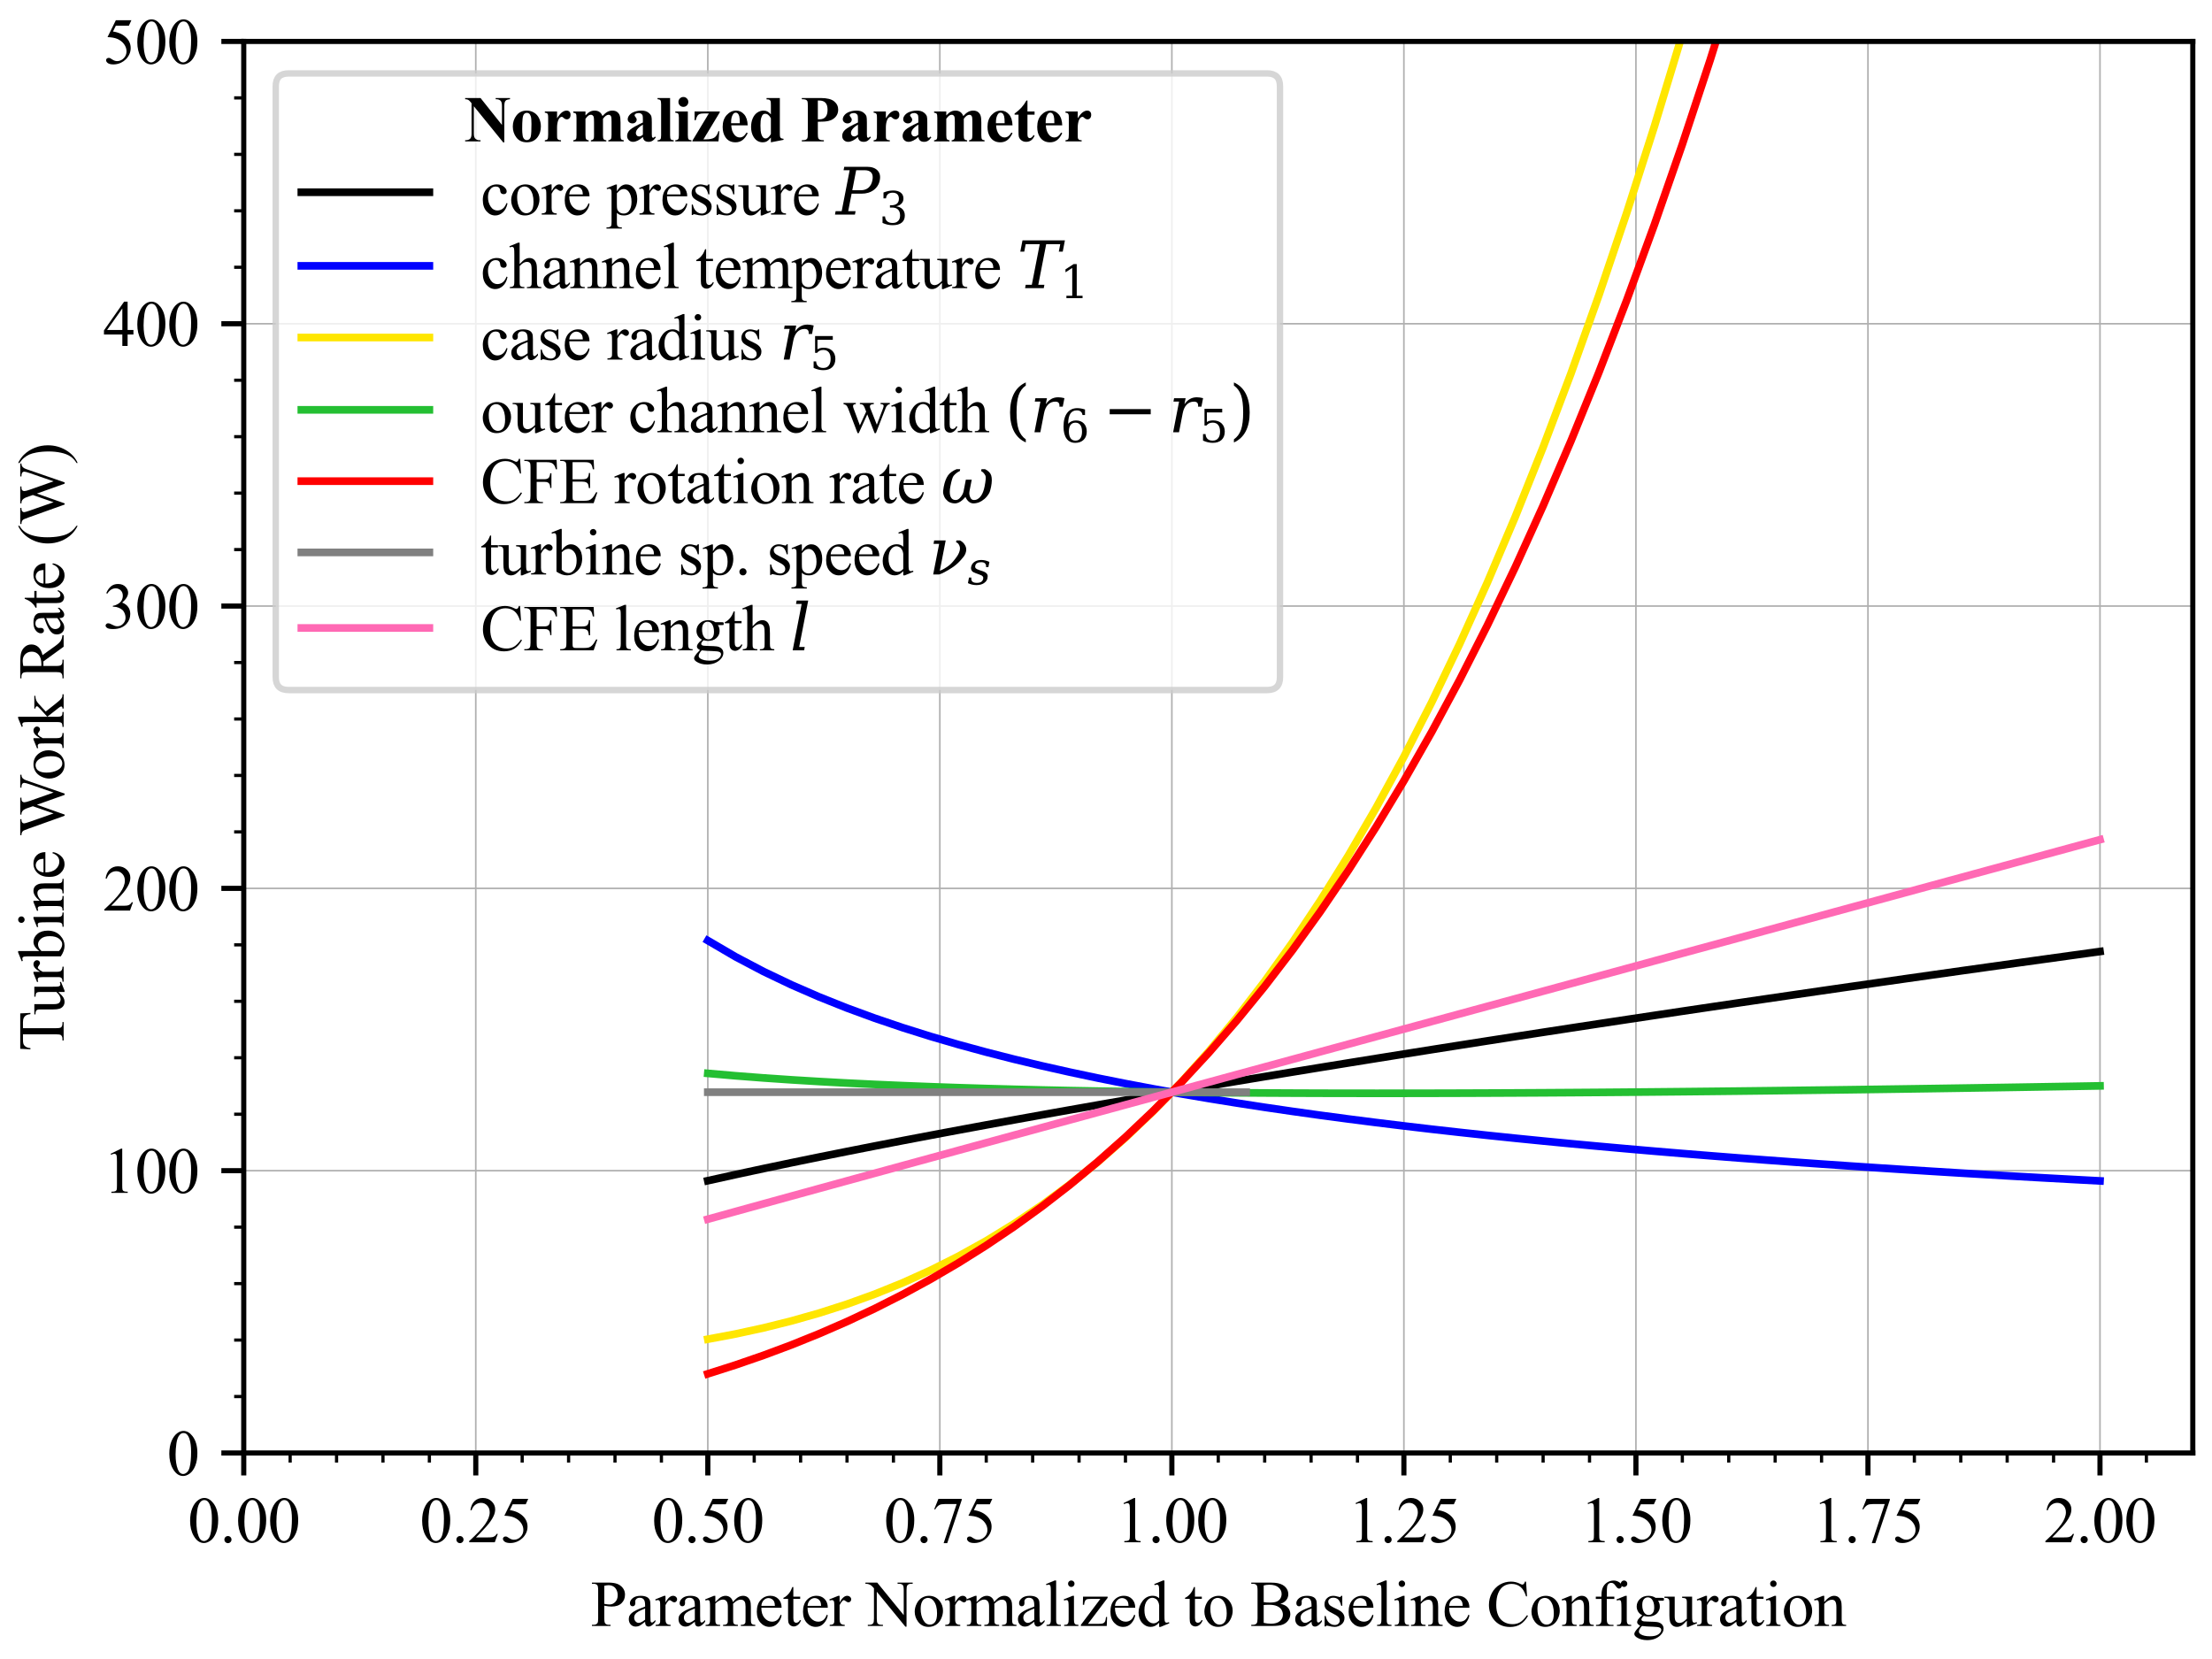 <?xml version="1.0" encoding="utf-8" standalone="no"?>
<!DOCTYPE svg PUBLIC "-//W3C//DTD SVG 1.1//EN"
  "http://www.w3.org/Graphics/SVG/1.1/DTD/svg11.dtd">
<svg xmlns:xlink="http://www.w3.org/1999/xlink" width="345.6pt" height="259.2pt" viewBox="0 0 345.6 259.2" xmlns="http://www.w3.org/2000/svg" version="1.1">
 <defs>
  <style type="text/css">*{stroke-linejoin: round; stroke-linecap: butt}</style>
 </defs>
 <g id="figure_1">
  <g id="patch_1">
   <path d="M 0 259.2 
L 345.6 259.2 
L 345.6 0 
L 0 0 
z
" style="fill: #ffffff"/>
  </g>
  <g id="axes_1">
   <g id="patch_2">
    <path d="M 38.083 227.015 
L 342.6 227.015 
L 342.6 6.472 
L 38.083 6.472 
z
" style="fill: #ffffff"/>
   </g>
   <g id="matplotlib.axis_1">
    <g id="xtick_1">
     <g id="line2d_1">
      <path d="M 38.083 227.015 
L 38.083 6.472 
" clip-path="url(#pba8c9078e0)" style="fill: none; stroke: #b0b0b0; stroke-width: 0.25; stroke-linecap: square"/>
     </g>
     <g id="line2d_2">
      <defs>
       <path id="mc4a25c1e07" d="M 0 0 
L 0 3.5 
" style="stroke: #000000; stroke-width: 0.8"/>
      </defs>
      <g>
       <use xlink:href="#mc4a25c1e07" x="38.083" y="227.015" style="stroke: #000000; stroke-width: 0.8"/>
      </g>
     </g>
     <g id="text_1">
      <!-- 0.00 -->
      <g transform="translate(29.333 240.959)scale(0.1 -0.1)">
       <defs>
        <path id="TimesNewRomanPSMT-30" d="M 231 2094 
Q 231 2819 450 3342 
Q 669 3866 1031 4122 
Q 1313 4325 1613 4325 
Q 2100 4325 2488 3828 
Q 2972 3213 2972 2159 
Q 2972 1422 2759 906 
Q 2547 391 2217 158 
Q 1888 -75 1581 -75 
Q 975 -75 572 641 
Q 231 1244 231 2094 
z
M 844 2016 
Q 844 1141 1059 588 
Q 1238 122 1591 122 
Q 1759 122 1940 273 
Q 2122 425 2216 781 
Q 2359 1319 2359 2297 
Q 2359 3022 2209 3506 
Q 2097 3866 1919 4016 
Q 1791 4119 1609 4119 
Q 1397 4119 1231 3928 
Q 1006 3669 925 3112 
Q 844 2556 844 2016 
z
" transform="scale(0.016)"/>
        <path id="TimesNewRomanPSMT-2e" d="M 800 606 
Q 947 606 1047 504 
Q 1147 403 1147 259 
Q 1147 116 1045 14 
Q 944 -88 800 -88 
Q 656 -88 554 14 
Q 453 116 453 259 
Q 453 406 554 506 
Q 656 606 800 606 
z
" transform="scale(0.016)"/>
       </defs>
       <use xlink:href="#TimesNewRomanPSMT-30"/>
       <use xlink:href="#TimesNewRomanPSMT-2e" x="50"/>
       <use xlink:href="#TimesNewRomanPSMT-30" x="75"/>
       <use xlink:href="#TimesNewRomanPSMT-30" x="125"/>
      </g>
     </g>
    </g>
    <g id="xtick_2">
     <g id="line2d_3">
      <path d="M 74.335 227.015 
L 74.335 6.472 
" clip-path="url(#pba8c9078e0)" style="fill: none; stroke: #b0b0b0; stroke-width: 0.25; stroke-linecap: square"/>
     </g>
     <g id="line2d_4">
      <g>
       <use xlink:href="#mc4a25c1e07" x="74.335" y="227.015" style="stroke: #000000; stroke-width: 0.8"/>
      </g>
     </g>
     <g id="text_2">
      <!-- 0.25 -->
      <g transform="translate(65.585 240.959)scale(0.1 -0.1)">
       <defs>
        <path id="TimesNewRomanPSMT-32" d="M 2934 816 
L 2638 0 
L 138 0 
L 138 116 
Q 1241 1122 1691 1759 
Q 2141 2397 2141 2925 
Q 2141 3328 1894 3587 
Q 1647 3847 1303 3847 
Q 991 3847 742 3664 
Q 494 3481 375 3128 
L 259 3128 
Q 338 3706 661 4015 
Q 984 4325 1469 4325 
Q 1984 4325 2329 3994 
Q 2675 3663 2675 3213 
Q 2675 2891 2525 2569 
Q 2294 2063 1775 1497 
Q 997 647 803 472 
L 1909 472 
Q 2247 472 2383 497 
Q 2519 522 2628 598 
Q 2738 675 2819 816 
L 2934 816 
z
" transform="scale(0.016)"/>
        <path id="TimesNewRomanPSMT-35" d="M 2778 4238 
L 2534 3706 
L 1259 3706 
L 981 3138 
Q 1809 3016 2294 2522 
Q 2709 2097 2709 1522 
Q 2709 1188 2573 903 
Q 2438 619 2231 419 
Q 2025 219 1772 97 
Q 1413 -75 1034 -75 
Q 653 -75 479 54 
Q 306 184 306 341 
Q 306 428 378 495 
Q 450 563 559 563 
Q 641 563 702 538 
Q 763 513 909 409 
Q 1144 247 1384 247 
Q 1750 247 2026 523 
Q 2303 800 2303 1197 
Q 2303 1581 2056 1914 
Q 1809 2247 1375 2428 
Q 1034 2569 447 2591 
L 1259 4238 
L 2778 4238 
z
" transform="scale(0.016)"/>
       </defs>
       <use xlink:href="#TimesNewRomanPSMT-30"/>
       <use xlink:href="#TimesNewRomanPSMT-2e" x="50"/>
       <use xlink:href="#TimesNewRomanPSMT-32" x="75"/>
       <use xlink:href="#TimesNewRomanPSMT-35" x="125"/>
      </g>
     </g>
    </g>
    <g id="xtick_3">
     <g id="line2d_5">
      <path d="M 110.587 227.015 
L 110.587 6.472 
" clip-path="url(#pba8c9078e0)" style="fill: none; stroke: #b0b0b0; stroke-width: 0.25; stroke-linecap: square"/>
     </g>
     <g id="line2d_6">
      <g>
       <use xlink:href="#mc4a25c1e07" x="110.587" y="227.015" style="stroke: #000000; stroke-width: 0.8"/>
      </g>
     </g>
     <g id="text_3">
      <!-- 0.50 -->
      <g transform="translate(101.837 240.959)scale(0.1 -0.1)">
       <use xlink:href="#TimesNewRomanPSMT-30"/>
       <use xlink:href="#TimesNewRomanPSMT-2e" x="50"/>
       <use xlink:href="#TimesNewRomanPSMT-35" x="75"/>
       <use xlink:href="#TimesNewRomanPSMT-30" x="125"/>
      </g>
     </g>
    </g>
    <g id="xtick_4">
     <g id="line2d_7">
      <path d="M 146.839 227.015 
L 146.839 6.472 
" clip-path="url(#pba8c9078e0)" style="fill: none; stroke: #b0b0b0; stroke-width: 0.25; stroke-linecap: square"/>
     </g>
     <g id="line2d_8">
      <g>
       <use xlink:href="#mc4a25c1e07" x="146.839" y="227.015" style="stroke: #000000; stroke-width: 0.8"/>
      </g>
     </g>
     <g id="text_4">
      <!-- 0.75 -->
      <g transform="translate(138.089 240.959)scale(0.1 -0.1)">
       <defs>
        <path id="TimesNewRomanPSMT-37" d="M 644 4238 
L 2916 4238 
L 2916 4119 
L 1503 -88 
L 1153 -88 
L 2419 3728 
L 1253 3728 
Q 900 3728 750 3644 
Q 488 3500 328 3200 
L 238 3234 
L 644 4238 
z
" transform="scale(0.016)"/>
       </defs>
       <use xlink:href="#TimesNewRomanPSMT-30"/>
       <use xlink:href="#TimesNewRomanPSMT-2e" x="50"/>
       <use xlink:href="#TimesNewRomanPSMT-37" x="75"/>
       <use xlink:href="#TimesNewRomanPSMT-35" x="125"/>
      </g>
     </g>
    </g>
    <g id="xtick_5">
     <g id="line2d_9">
      <path d="M 183.091 227.015 
L 183.091 6.472 
" clip-path="url(#pba8c9078e0)" style="fill: none; stroke: #b0b0b0; stroke-width: 0.25; stroke-linecap: square"/>
     </g>
     <g id="line2d_10">
      <g>
       <use xlink:href="#mc4a25c1e07" x="183.091" y="227.015" style="stroke: #000000; stroke-width: 0.8"/>
      </g>
     </g>
     <g id="text_5">
      <!-- 1.00 -->
      <g transform="translate(174.341 240.959)scale(0.1 -0.1)">
       <defs>
        <path id="TimesNewRomanPSMT-31" d="M 750 3822 
L 1781 4325 
L 1884 4325 
L 1884 747 
Q 1884 391 1914 303 
Q 1944 216 2037 169 
Q 2131 122 2419 116 
L 2419 0 
L 825 0 
L 825 116 
Q 1125 122 1212 167 
Q 1300 213 1334 289 
Q 1369 366 1369 747 
L 1369 3034 
Q 1369 3497 1338 3628 
Q 1316 3728 1258 3775 
Q 1200 3822 1119 3822 
Q 1003 3822 797 3725 
L 750 3822 
z
" transform="scale(0.016)"/>
       </defs>
       <use xlink:href="#TimesNewRomanPSMT-31"/>
       <use xlink:href="#TimesNewRomanPSMT-2e" x="50"/>
       <use xlink:href="#TimesNewRomanPSMT-30" x="75"/>
       <use xlink:href="#TimesNewRomanPSMT-30" x="125"/>
      </g>
     </g>
    </g>
    <g id="xtick_6">
     <g id="line2d_11">
      <path d="M 219.343 227.015 
L 219.343 6.472 
" clip-path="url(#pba8c9078e0)" style="fill: none; stroke: #b0b0b0; stroke-width: 0.25; stroke-linecap: square"/>
     </g>
     <g id="line2d_12">
      <g>
       <use xlink:href="#mc4a25c1e07" x="219.343" y="227.015" style="stroke: #000000; stroke-width: 0.8"/>
      </g>
     </g>
     <g id="text_6">
      <!-- 1.25 -->
      <g transform="translate(210.593 240.959)scale(0.1 -0.1)">
       <use xlink:href="#TimesNewRomanPSMT-31"/>
       <use xlink:href="#TimesNewRomanPSMT-2e" x="50"/>
       <use xlink:href="#TimesNewRomanPSMT-32" x="75"/>
       <use xlink:href="#TimesNewRomanPSMT-35" x="125"/>
      </g>
     </g>
    </g>
    <g id="xtick_7">
     <g id="line2d_13">
      <path d="M 255.595 227.015 
L 255.595 6.472 
" clip-path="url(#pba8c9078e0)" style="fill: none; stroke: #b0b0b0; stroke-width: 0.25; stroke-linecap: square"/>
     </g>
     <g id="line2d_14">
      <g>
       <use xlink:href="#mc4a25c1e07" x="255.595" y="227.015" style="stroke: #000000; stroke-width: 0.8"/>
      </g>
     </g>
     <g id="text_7">
      <!-- 1.50 -->
      <g transform="translate(246.845 240.959)scale(0.1 -0.1)">
       <use xlink:href="#TimesNewRomanPSMT-31"/>
       <use xlink:href="#TimesNewRomanPSMT-2e" x="50"/>
       <use xlink:href="#TimesNewRomanPSMT-35" x="75"/>
       <use xlink:href="#TimesNewRomanPSMT-30" x="125"/>
      </g>
     </g>
    </g>
    <g id="xtick_8">
     <g id="line2d_15">
      <path d="M 291.847 227.015 
L 291.847 6.472 
" clip-path="url(#pba8c9078e0)" style="fill: none; stroke: #b0b0b0; stroke-width: 0.25; stroke-linecap: square"/>
     </g>
     <g id="line2d_16">
      <g>
       <use xlink:href="#mc4a25c1e07" x="291.847" y="227.015" style="stroke: #000000; stroke-width: 0.8"/>
      </g>
     </g>
     <g id="text_8">
      <!-- 1.75 -->
      <g transform="translate(283.097 240.959)scale(0.1 -0.1)">
       <use xlink:href="#TimesNewRomanPSMT-31"/>
       <use xlink:href="#TimesNewRomanPSMT-2e" x="50"/>
       <use xlink:href="#TimesNewRomanPSMT-37" x="75"/>
       <use xlink:href="#TimesNewRomanPSMT-35" x="125"/>
      </g>
     </g>
    </g>
    <g id="xtick_9">
     <g id="line2d_17">
      <path d="M 328.099 227.015 
L 328.099 6.472 
" clip-path="url(#pba8c9078e0)" style="fill: none; stroke: #b0b0b0; stroke-width: 0.25; stroke-linecap: square"/>
     </g>
     <g id="line2d_18">
      <g>
       <use xlink:href="#mc4a25c1e07" x="328.099" y="227.015" style="stroke: #000000; stroke-width: 0.8"/>
      </g>
     </g>
     <g id="text_9">
      <!-- 2.00 -->
      <g transform="translate(319.349 240.959)scale(0.1 -0.1)">
       <use xlink:href="#TimesNewRomanPSMT-32"/>
       <use xlink:href="#TimesNewRomanPSMT-2e" x="50"/>
       <use xlink:href="#TimesNewRomanPSMT-30" x="75"/>
       <use xlink:href="#TimesNewRomanPSMT-30" x="125"/>
      </g>
     </g>
    </g>
    <g id="xtick_10">
     <g id="line2d_19">
      <defs>
       <path id="m6adaf54073" d="M 0 0 
L 0 1.5 
" style="stroke: #000000; stroke-width: 0.5"/>
      </defs>
      <g>
       <use xlink:href="#m6adaf54073" x="45.333" y="227.015" style="stroke: #000000; stroke-width: 0.5"/>
      </g>
     </g>
    </g>
    <g id="xtick_11">
     <g id="line2d_20">
      <g>
       <use xlink:href="#m6adaf54073" x="52.584" y="227.015" style="stroke: #000000; stroke-width: 0.5"/>
      </g>
     </g>
    </g>
    <g id="xtick_12">
     <g id="line2d_21">
      <g>
       <use xlink:href="#m6adaf54073" x="59.834" y="227.015" style="stroke: #000000; stroke-width: 0.5"/>
      </g>
     </g>
    </g>
    <g id="xtick_13">
     <g id="line2d_22">
      <g>
       <use xlink:href="#m6adaf54073" x="67.085" y="227.015" style="stroke: #000000; stroke-width: 0.5"/>
      </g>
     </g>
    </g>
    <g id="xtick_14">
     <g id="line2d_23">
      <g>
       <use xlink:href="#m6adaf54073" x="81.585" y="227.015" style="stroke: #000000; stroke-width: 0.5"/>
      </g>
     </g>
    </g>
    <g id="xtick_15">
     <g id="line2d_24">
      <g>
       <use xlink:href="#m6adaf54073" x="88.836" y="227.015" style="stroke: #000000; stroke-width: 0.5"/>
      </g>
     </g>
    </g>
    <g id="xtick_16">
     <g id="line2d_25">
      <g>
       <use xlink:href="#m6adaf54073" x="96.086" y="227.015" style="stroke: #000000; stroke-width: 0.5"/>
      </g>
     </g>
    </g>
    <g id="xtick_17">
     <g id="line2d_26">
      <g>
       <use xlink:href="#m6adaf54073" x="103.337" y="227.015" style="stroke: #000000; stroke-width: 0.5"/>
      </g>
     </g>
    </g>
    <g id="xtick_18">
     <g id="line2d_27">
      <g>
       <use xlink:href="#m6adaf54073" x="117.837" y="227.015" style="stroke: #000000; stroke-width: 0.5"/>
      </g>
     </g>
    </g>
    <g id="xtick_19">
     <g id="line2d_28">
      <g>
       <use xlink:href="#m6adaf54073" x="125.088" y="227.015" style="stroke: #000000; stroke-width: 0.5"/>
      </g>
     </g>
    </g>
    <g id="xtick_20">
     <g id="line2d_29">
      <g>
       <use xlink:href="#m6adaf54073" x="132.338" y="227.015" style="stroke: #000000; stroke-width: 0.5"/>
      </g>
     </g>
    </g>
    <g id="xtick_21">
     <g id="line2d_30">
      <g>
       <use xlink:href="#m6adaf54073" x="139.589" y="227.015" style="stroke: #000000; stroke-width: 0.5"/>
      </g>
     </g>
    </g>
    <g id="xtick_22">
     <g id="line2d_31">
      <g>
       <use xlink:href="#m6adaf54073" x="154.089" y="227.015" style="stroke: #000000; stroke-width: 0.5"/>
      </g>
     </g>
    </g>
    <g id="xtick_23">
     <g id="line2d_32">
      <g>
       <use xlink:href="#m6adaf54073" x="161.34" y="227.015" style="stroke: #000000; stroke-width: 0.5"/>
      </g>
     </g>
    </g>
    <g id="xtick_24">
     <g id="line2d_33">
      <g>
       <use xlink:href="#m6adaf54073" x="168.59" y="227.015" style="stroke: #000000; stroke-width: 0.5"/>
      </g>
     </g>
    </g>
    <g id="xtick_25">
     <g id="line2d_34">
      <g>
       <use xlink:href="#m6adaf54073" x="175.841" y="227.015" style="stroke: #000000; stroke-width: 0.5"/>
      </g>
     </g>
    </g>
    <g id="xtick_26">
     <g id="line2d_35">
      <g>
       <use xlink:href="#m6adaf54073" x="190.341" y="227.015" style="stroke: #000000; stroke-width: 0.5"/>
      </g>
     </g>
    </g>
    <g id="xtick_27">
     <g id="line2d_36">
      <g>
       <use xlink:href="#m6adaf54073" x="197.592" y="227.015" style="stroke: #000000; stroke-width: 0.5"/>
      </g>
     </g>
    </g>
    <g id="xtick_28">
     <g id="line2d_37">
      <g>
       <use xlink:href="#m6adaf54073" x="204.842" y="227.015" style="stroke: #000000; stroke-width: 0.5"/>
      </g>
     </g>
    </g>
    <g id="xtick_29">
     <g id="line2d_38">
      <g>
       <use xlink:href="#m6adaf54073" x="212.093" y="227.015" style="stroke: #000000; stroke-width: 0.5"/>
      </g>
     </g>
    </g>
    <g id="xtick_30">
     <g id="line2d_39">
      <g>
       <use xlink:href="#m6adaf54073" x="226.593" y="227.015" style="stroke: #000000; stroke-width: 0.5"/>
      </g>
     </g>
    </g>
    <g id="xtick_31">
     <g id="line2d_40">
      <g>
       <use xlink:href="#m6adaf54073" x="233.844" y="227.015" style="stroke: #000000; stroke-width: 0.5"/>
      </g>
     </g>
    </g>
    <g id="xtick_32">
     <g id="line2d_41">
      <g>
       <use xlink:href="#m6adaf54073" x="241.094" y="227.015" style="stroke: #000000; stroke-width: 0.5"/>
      </g>
     </g>
    </g>
    <g id="xtick_33">
     <g id="line2d_42">
      <g>
       <use xlink:href="#m6adaf54073" x="248.345" y="227.015" style="stroke: #000000; stroke-width: 0.5"/>
      </g>
     </g>
    </g>
    <g id="xtick_34">
     <g id="line2d_43">
      <g>
       <use xlink:href="#m6adaf54073" x="262.845" y="227.015" style="stroke: #000000; stroke-width: 0.5"/>
      </g>
     </g>
    </g>
    <g id="xtick_35">
     <g id="line2d_44">
      <g>
       <use xlink:href="#m6adaf54073" x="270.096" y="227.015" style="stroke: #000000; stroke-width: 0.5"/>
      </g>
     </g>
    </g>
    <g id="xtick_36">
     <g id="line2d_45">
      <g>
       <use xlink:href="#m6adaf54073" x="277.346" y="227.015" style="stroke: #000000; stroke-width: 0.5"/>
      </g>
     </g>
    </g>
    <g id="xtick_37">
     <g id="line2d_46">
      <g>
       <use xlink:href="#m6adaf54073" x="284.597" y="227.015" style="stroke: #000000; stroke-width: 0.5"/>
      </g>
     </g>
    </g>
    <g id="xtick_38">
     <g id="line2d_47">
      <g>
       <use xlink:href="#m6adaf54073" x="299.097" y="227.015" style="stroke: #000000; stroke-width: 0.5"/>
      </g>
     </g>
    </g>
    <g id="xtick_39">
     <g id="line2d_48">
      <g>
       <use xlink:href="#m6adaf54073" x="306.348" y="227.015" style="stroke: #000000; stroke-width: 0.5"/>
      </g>
     </g>
    </g>
    <g id="xtick_40">
     <g id="line2d_49">
      <g>
       <use xlink:href="#m6adaf54073" x="313.598" y="227.015" style="stroke: #000000; stroke-width: 0.5"/>
      </g>
     </g>
    </g>
    <g id="xtick_41">
     <g id="line2d_50">
      <g>
       <use xlink:href="#m6adaf54073" x="320.849" y="227.015" style="stroke: #000000; stroke-width: 0.5"/>
      </g>
     </g>
    </g>
    <g id="xtick_42">
     <g id="line2d_51">
      <g>
       <use xlink:href="#m6adaf54073" x="335.349" y="227.015" style="stroke: #000000; stroke-width: 0.5"/>
      </g>
     </g>
    </g>
    <g id="text_10">
     <!-- Parameter Normalized to Baseline Configuration -->
     <g transform="translate(92.315 254.042)scale(0.1 -0.1)">
      <defs>
       <path id="TimesNewRomanPSMT-50" d="M 1313 1984 
L 1313 750 
Q 1313 350 1400 253 
Q 1519 116 1759 116 
L 1922 116 
L 1922 0 
L 106 0 
L 106 116 
L 266 116 
Q 534 116 650 291 
Q 713 388 713 750 
L 713 3488 
Q 713 3888 628 3984 
Q 506 4122 266 4122 
L 106 4122 
L 106 4238 
L 1659 4238 
Q 2228 4238 2556 4120 
Q 2884 4003 3109 3725 
Q 3334 3447 3334 3066 
Q 3334 2547 2992 2222 
Q 2650 1897 2025 1897 
Q 1872 1897 1694 1919 
Q 1516 1941 1313 1984 
z
M 1313 2163 
Q 1478 2131 1606 2115 
Q 1734 2100 1825 2100 
Q 2150 2100 2386 2351 
Q 2622 2603 2622 3003 
Q 2622 3278 2509 3514 
Q 2397 3750 2190 3867 
Q 1984 3984 1722 3984 
Q 1563 3984 1313 3925 
L 1313 2163 
z
" transform="scale(0.016)"/>
       <path id="TimesNewRomanPSMT-61" d="M 1822 413 
Q 1381 72 1269 19 
Q 1100 -59 909 -59 
Q 613 -59 420 144 
Q 228 347 228 678 
Q 228 888 322 1041 
Q 450 1253 767 1440 
Q 1084 1628 1822 1897 
L 1822 2009 
Q 1822 2438 1686 2597 
Q 1550 2756 1291 2756 
Q 1094 2756 978 2650 
Q 859 2544 859 2406 
L 866 2225 
Q 866 2081 792 2003 
Q 719 1925 600 1925 
Q 484 1925 411 2006 
Q 338 2088 338 2228 
Q 338 2497 613 2722 
Q 888 2947 1384 2947 
Q 1766 2947 2009 2819 
Q 2194 2722 2281 2516 
Q 2338 2381 2338 1966 
L 2338 994 
Q 2338 584 2353 492 
Q 2369 400 2405 369 
Q 2441 338 2488 338 
Q 2538 338 2575 359 
Q 2641 400 2828 588 
L 2828 413 
Q 2478 -56 2159 -56 
Q 2006 -56 1915 50 
Q 1825 156 1822 413 
z
M 1822 616 
L 1822 1706 
Q 1350 1519 1213 1441 
Q 966 1303 859 1153 
Q 753 1003 753 825 
Q 753 600 887 451 
Q 1022 303 1197 303 
Q 1434 303 1822 616 
z
" transform="scale(0.016)"/>
       <path id="TimesNewRomanPSMT-72" d="M 1038 2947 
L 1038 2303 
Q 1397 2947 1775 2947 
Q 1947 2947 2059 2842 
Q 2172 2738 2172 2600 
Q 2172 2478 2090 2393 
Q 2009 2309 1897 2309 
Q 1788 2309 1652 2417 
Q 1516 2525 1450 2525 
Q 1394 2525 1328 2463 
Q 1188 2334 1038 2041 
L 1038 669 
Q 1038 431 1097 309 
Q 1138 225 1241 169 
Q 1344 113 1538 113 
L 1538 0 
L 72 0 
L 72 113 
Q 291 113 397 181 
Q 475 231 506 341 
Q 522 394 522 644 
L 522 1753 
Q 522 2253 501 2348 
Q 481 2444 426 2487 
Q 372 2531 291 2531 
Q 194 2531 72 2484 
L 41 2597 
L 906 2947 
L 1038 2947 
z
" transform="scale(0.016)"/>
       <path id="TimesNewRomanPSMT-6d" d="M 1050 2338 
Q 1363 2650 1419 2697 
Q 1559 2816 1721 2881 
Q 1884 2947 2044 2947 
Q 2313 2947 2506 2790 
Q 2700 2634 2766 2338 
Q 3088 2713 3309 2830 
Q 3531 2947 3766 2947 
Q 3994 2947 4170 2830 
Q 4347 2713 4450 2447 
Q 4519 2266 4519 1878 
L 4519 647 
Q 4519 378 4559 278 
Q 4591 209 4675 161 
Q 4759 113 4950 113 
L 4950 0 
L 3538 0 
L 3538 113 
L 3597 113 
Q 3781 113 3884 184 
Q 3956 234 3988 344 
Q 4000 397 4000 647 
L 4000 1878 
Q 4000 2228 3916 2372 
Q 3794 2572 3525 2572 
Q 3359 2572 3192 2489 
Q 3025 2406 2788 2181 
L 2781 2147 
L 2788 2013 
L 2788 647 
Q 2788 353 2820 281 
Q 2853 209 2943 161 
Q 3034 113 3253 113 
L 3253 0 
L 1806 0 
L 1806 113 
Q 2044 113 2133 169 
Q 2222 225 2256 338 
Q 2272 391 2272 647 
L 2272 1878 
Q 2272 2228 2169 2381 
Q 2031 2581 1784 2581 
Q 1616 2581 1450 2491 
Q 1191 2353 1050 2181 
L 1050 647 
Q 1050 366 1089 281 
Q 1128 197 1204 155 
Q 1281 113 1516 113 
L 1516 0 
L 100 0 
L 100 113 
Q 297 113 375 155 
Q 453 197 493 289 
Q 534 381 534 647 
L 534 1741 
Q 534 2213 506 2350 
Q 484 2453 437 2492 
Q 391 2531 309 2531 
Q 222 2531 100 2484 
L 53 2597 
L 916 2947 
L 1050 2947 
L 1050 2338 
z
" transform="scale(0.016)"/>
       <path id="TimesNewRomanPSMT-65" d="M 681 1784 
Q 678 1147 991 784 
Q 1303 422 1725 422 
Q 2006 422 2214 576 
Q 2422 731 2563 1106 
L 2659 1044 
Q 2594 616 2278 264 
Q 1963 -88 1488 -88 
Q 972 -88 605 314 
Q 238 716 238 1394 
Q 238 2128 614 2539 
Q 991 2950 1559 2950 
Q 2041 2950 2350 2633 
Q 2659 2316 2659 1784 
L 681 1784 
z
M 681 1966 
L 2006 1966 
Q 1991 2241 1941 2353 
Q 1863 2528 1708 2628 
Q 1553 2728 1384 2728 
Q 1125 2728 920 2526 
Q 716 2325 681 1966 
z
" transform="scale(0.016)"/>
       <path id="TimesNewRomanPSMT-74" d="M 1031 3803 
L 1031 2863 
L 1700 2863 
L 1700 2644 
L 1031 2644 
L 1031 788 
Q 1031 509 1111 412 
Q 1191 316 1316 316 
Q 1419 316 1516 380 
Q 1613 444 1666 569 
L 1788 569 
Q 1678 263 1478 108 
Q 1278 -47 1066 -47 
Q 922 -47 784 33 
Q 647 113 581 261 
Q 516 409 516 719 
L 516 2644 
L 63 2644 
L 63 2747 
Q 234 2816 414 2980 
Q 594 3144 734 3369 
Q 806 3488 934 3803 
L 1031 3803 
z
" transform="scale(0.016)"/>
       <path id="TimesNewRomanPSMT-20" transform="scale(0.016)"/>
       <path id="TimesNewRomanPSMT-4e" d="M -84 4238 
L 1066 4238 
L 3656 1059 
L 3656 3503 
Q 3656 3894 3569 3991 
Q 3453 4122 3203 4122 
L 3056 4122 
L 3056 4238 
L 4531 4238 
L 4531 4122 
L 4381 4122 
Q 4113 4122 4000 3959 
Q 3931 3859 3931 3503 
L 3931 -69 
L 3819 -69 
L 1025 3344 
L 1025 734 
Q 1025 344 1109 247 
Q 1228 116 1475 116 
L 1625 116 
L 1625 0 
L 150 0 
L 150 116 
L 297 116 
Q 569 116 681 278 
Q 750 378 750 734 
L 750 3681 
Q 566 3897 470 3965 
Q 375 4034 191 4094 
Q 100 4122 -84 4122 
L -84 4238 
z
" transform="scale(0.016)"/>
       <path id="TimesNewRomanPSMT-6f" d="M 1600 2947 
Q 2250 2947 2644 2453 
Q 2978 2031 2978 1484 
Q 2978 1100 2793 706 
Q 2609 313 2286 112 
Q 1963 -88 1566 -88 
Q 919 -88 538 428 
Q 216 863 216 1403 
Q 216 1797 411 2186 
Q 606 2575 925 2761 
Q 1244 2947 1600 2947 
z
M 1503 2744 
Q 1338 2744 1170 2645 
Q 1003 2547 900 2300 
Q 797 2053 797 1666 
Q 797 1041 1045 587 
Q 1294 134 1700 134 
Q 2003 134 2200 384 
Q 2397 634 2397 1244 
Q 2397 2006 2069 2444 
Q 1847 2744 1503 2744 
z
" transform="scale(0.016)"/>
       <path id="TimesNewRomanPSMT-6c" d="M 1184 4444 
L 1184 647 
Q 1184 378 1223 290 
Q 1263 203 1344 158 
Q 1425 113 1647 113 
L 1647 0 
L 244 0 
L 244 113 
Q 441 113 512 153 
Q 584 194 625 287 
Q 666 381 666 647 
L 666 3247 
Q 666 3731 644 3842 
Q 622 3953 573 3993 
Q 525 4034 450 4034 
Q 369 4034 244 3984 
L 191 4094 
L 1044 4444 
L 1184 4444 
z
" transform="scale(0.016)"/>
       <path id="TimesNewRomanPSMT-69" d="M 928 4444 
Q 1059 4444 1151 4351 
Q 1244 4259 1244 4128 
Q 1244 3997 1151 3903 
Q 1059 3809 928 3809 
Q 797 3809 703 3903 
Q 609 3997 609 4128 
Q 609 4259 701 4351 
Q 794 4444 928 4444 
z
M 1188 2947 
L 1188 647 
Q 1188 378 1227 289 
Q 1266 200 1342 156 
Q 1419 113 1622 113 
L 1622 0 
L 231 0 
L 231 113 
Q 441 113 512 153 
Q 584 194 626 287 
Q 669 381 669 647 
L 669 1750 
Q 669 2216 641 2353 
Q 619 2453 572 2492 
Q 525 2531 444 2531 
Q 356 2531 231 2484 
L 188 2597 
L 1050 2947 
L 1188 2947 
z
" transform="scale(0.016)"/>
       <path id="TimesNewRomanPSMT-7a" d="M 2688 878 
L 2653 0 
L 128 0 
L 128 113 
L 2028 2644 
L 1091 2644 
Q 788 2644 694 2605 
Q 600 2566 541 2456 
Q 456 2300 444 2069 
L 319 2069 
L 338 2863 
L 2738 2863 
L 2738 2747 
L 819 209 
L 1863 209 
Q 2191 209 2308 264 
Q 2425 319 2497 456 
Q 2547 556 2581 878 
L 2688 878 
z
" transform="scale(0.016)"/>
       <path id="TimesNewRomanPSMT-64" d="M 2222 322 
Q 2013 103 1813 7 
Q 1613 -88 1381 -88 
Q 913 -88 563 304 
Q 213 697 213 1313 
Q 213 1928 600 2439 
Q 988 2950 1597 2950 
Q 1975 2950 2222 2709 
L 2222 3238 
Q 2222 3728 2198 3840 
Q 2175 3953 2125 3993 
Q 2075 4034 2000 4034 
Q 1919 4034 1784 3984 
L 1744 4094 
L 2597 4444 
L 2738 4444 
L 2738 1134 
Q 2738 631 2761 520 
Q 2784 409 2836 365 
Q 2888 322 2956 322 
Q 3041 322 3181 375 
L 3216 266 
L 2366 -88 
L 2222 -88 
L 2222 322 
z
M 2222 541 
L 2222 2016 
Q 2203 2228 2109 2403 
Q 2016 2578 1861 2667 
Q 1706 2756 1559 2756 
Q 1284 2756 1069 2509 
Q 784 2184 784 1559 
Q 784 928 1059 592 
Q 1334 256 1672 256 
Q 1956 256 2222 541 
z
" transform="scale(0.016)"/>
       <path id="TimesNewRomanPSMT-42" d="M 2956 2163 
Q 3397 2069 3616 1863 
Q 3919 1575 3919 1159 
Q 3919 844 3719 555 
Q 3519 266 3170 133 
Q 2822 0 2106 0 
L 106 0 
L 106 116 
L 266 116 
Q 531 116 647 284 
Q 719 394 719 750 
L 719 3488 
Q 719 3881 628 3984 
Q 506 4122 266 4122 
L 106 4122 
L 106 4238 
L 1938 4238 
Q 2450 4238 2759 4163 
Q 3228 4050 3475 3764 
Q 3722 3478 3722 3106 
Q 3722 2788 3528 2536 
Q 3334 2284 2956 2163 
z
M 1319 2331 
Q 1434 2309 1582 2298 
Q 1731 2288 1909 2288 
Q 2366 2288 2595 2386 
Q 2825 2484 2947 2687 
Q 3069 2891 3069 3131 
Q 3069 3503 2766 3765 
Q 2463 4028 1881 4028 
Q 1569 4028 1319 3959 
L 1319 2331 
z
M 1319 306 
Q 1681 222 2034 222 
Q 2600 222 2897 476 
Q 3194 731 3194 1106 
Q 3194 1353 3059 1581 
Q 2925 1809 2622 1940 
Q 2319 2072 1872 2072 
Q 1678 2072 1540 2065 
Q 1403 2059 1319 2044 
L 1319 306 
z
" transform="scale(0.016)"/>
       <path id="TimesNewRomanPSMT-73" d="M 2050 2947 
L 2050 1972 
L 1947 1972 
Q 1828 2431 1642 2597 
Q 1456 2763 1169 2763 
Q 950 2763 815 2647 
Q 681 2531 681 2391 
Q 681 2216 781 2091 
Q 878 1963 1175 1819 
L 1631 1597 
Q 2266 1288 2266 781 
Q 2266 391 1970 151 
Q 1675 -88 1309 -88 
Q 1047 -88 709 6 
Q 606 38 541 38 
Q 469 38 428 -44 
L 325 -44 
L 325 978 
L 428 978 
Q 516 541 762 319 
Q 1009 97 1316 97 
Q 1531 97 1667 223 
Q 1803 350 1803 528 
Q 1803 744 1651 891 
Q 1500 1038 1047 1263 
Q 594 1488 453 1669 
Q 313 1847 313 2119 
Q 313 2472 555 2709 
Q 797 2947 1181 2947 
Q 1350 2947 1591 2875 
Q 1750 2828 1803 2828 
Q 1853 2828 1881 2850 
Q 1909 2872 1947 2947 
L 2050 2947 
z
" transform="scale(0.016)"/>
       <path id="TimesNewRomanPSMT-6e" d="M 1034 2341 
Q 1538 2947 1994 2947 
Q 2228 2947 2397 2830 
Q 2566 2713 2666 2444 
Q 2734 2256 2734 1869 
L 2734 647 
Q 2734 375 2778 278 
Q 2813 200 2889 156 
Q 2966 113 3172 113 
L 3172 0 
L 1756 0 
L 1756 113 
L 1816 113 
Q 2016 113 2095 173 
Q 2175 234 2206 353 
Q 2219 400 2219 647 
L 2219 1819 
Q 2219 2209 2117 2386 
Q 2016 2563 1775 2563 
Q 1403 2563 1034 2156 
L 1034 647 
Q 1034 356 1069 288 
Q 1113 197 1189 155 
Q 1266 113 1500 113 
L 1500 0 
L 84 0 
L 84 113 
L 147 113 
Q 366 113 442 223 
Q 519 334 519 647 
L 519 1709 
Q 519 2225 495 2337 
Q 472 2450 423 2490 
Q 375 2531 294 2531 
Q 206 2531 84 2484 
L 38 2597 
L 900 2947 
L 1034 2947 
L 1034 2341 
z
" transform="scale(0.016)"/>
       <path id="TimesNewRomanPSMT-43" d="M 3853 4334 
L 3950 2894 
L 3853 2894 
Q 3659 3541 3300 3825 
Q 2941 4109 2438 4109 
Q 2016 4109 1675 3895 
Q 1334 3681 1139 3212 
Q 944 2744 944 2047 
Q 944 1472 1128 1050 
Q 1313 628 1683 403 
Q 2053 178 2528 178 
Q 2941 178 3256 354 
Q 3572 531 3950 1056 
L 4047 994 
Q 3728 428 3303 165 
Q 2878 -97 2294 -97 
Q 1241 -97 663 684 
Q 231 1266 231 2053 
Q 231 2688 515 3219 
Q 800 3750 1298 4042 
Q 1797 4334 2388 4334 
Q 2847 4334 3294 4109 
Q 3425 4041 3481 4041 
Q 3566 4041 3628 4100 
Q 3709 4184 3744 4334 
L 3853 4334 
z
" transform="scale(0.016)"/>
       <path id="TimesNewRomanPSMT-66" d="M 1319 2638 
L 1319 756 
Q 1319 356 1406 250 
Q 1522 113 1716 113 
L 1975 113 
L 1975 0 
L 266 0 
L 266 113 
L 394 113 
Q 519 113 622 175 
Q 725 238 764 344 
Q 803 450 803 756 
L 803 2638 
L 247 2638 
L 247 2863 
L 803 2863 
L 803 3050 
Q 803 3478 940 3775 
Q 1078 4072 1361 4255 
Q 1644 4438 1997 4438 
Q 2325 4438 2600 4225 
Q 2781 4084 2781 3909 
Q 2781 3816 2700 3733 
Q 2619 3650 2525 3650 
Q 2453 3650 2373 3701 
Q 2294 3753 2178 3923 
Q 2063 4094 1966 4153 
Q 1869 4213 1750 4213 
Q 1606 4213 1506 4136 
Q 1406 4059 1362 3898 
Q 1319 3738 1319 3069 
L 1319 2863 
L 2056 2863 
L 2056 2638 
L 1319 2638 
z
" transform="scale(0.016)"/>
       <path id="TimesNewRomanPSMT-67" d="M 966 1044 
Q 703 1172 562 1401 
Q 422 1631 422 1909 
Q 422 2334 742 2640 
Q 1063 2947 1563 2947 
Q 1972 2947 2272 2747 
L 2878 2747 
Q 3013 2747 3034 2739 
Q 3056 2731 3066 2713 
Q 3084 2684 3084 2613 
Q 3084 2531 3069 2500 
Q 3059 2484 3036 2475 
Q 3013 2466 2878 2466 
L 2506 2466 
Q 2681 2241 2681 1891 
Q 2681 1491 2375 1206 
Q 2069 922 1553 922 
Q 1341 922 1119 984 
Q 981 866 932 777 
Q 884 688 884 625 
Q 884 572 936 522 
Q 988 472 1138 450 
Q 1225 438 1575 428 
Q 2219 413 2409 384 
Q 2700 344 2873 169 
Q 3047 -6 3047 -263 
Q 3047 -616 2716 -925 
Q 2228 -1381 1444 -1381 
Q 841 -1381 425 -1109 
Q 191 -953 191 -784 
Q 191 -709 225 -634 
Q 278 -519 444 -313 
Q 466 -284 763 25 
Q 600 122 533 198 
Q 466 275 466 372 
Q 466 481 555 628 
Q 644 775 966 1044 
z
M 1509 2797 
Q 1278 2797 1122 2612 
Q 966 2428 966 2047 
Q 966 1553 1178 1281 
Q 1341 1075 1591 1075 
Q 1828 1075 1981 1253 
Q 2134 1431 2134 1813 
Q 2134 2309 1919 2591 
Q 1759 2797 1509 2797 
z
M 934 0 
Q 788 -159 713 -296 
Q 638 -434 638 -550 
Q 638 -700 819 -813 
Q 1131 -1006 1722 -1006 
Q 2284 -1006 2551 -807 
Q 2819 -609 2819 -384 
Q 2819 -222 2659 -153 
Q 2497 -84 2016 -72 
Q 1313 -53 934 0 
z
" transform="scale(0.016)"/>
       <path id="TimesNewRomanPSMT-75" d="M 2709 2863 
L 2709 1128 
Q 2709 631 2732 520 
Q 2756 409 2807 365 
Q 2859 322 2928 322 
Q 3025 322 3147 375 
L 3191 266 
L 2334 -88 
L 2194 -88 
L 2194 519 
Q 1825 119 1631 15 
Q 1438 -88 1222 -88 
Q 981 -88 804 51 
Q 628 191 559 409 
Q 491 628 491 1028 
L 491 2306 
Q 491 2509 447 2587 
Q 403 2666 317 2708 
Q 231 2750 6 2747 
L 6 2863 
L 1009 2863 
L 1009 947 
Q 1009 547 1148 422 
Q 1288 297 1484 297 
Q 1619 297 1789 381 
Q 1959 466 2194 703 
L 2194 2325 
Q 2194 2569 2105 2655 
Q 2016 2741 1734 2747 
L 1734 2863 
L 2709 2863 
z
" transform="scale(0.016)"/>
      </defs>
      <use xlink:href="#TimesNewRomanPSMT-50"/>
      <use xlink:href="#TimesNewRomanPSMT-61" x="55.615"/>
      <use xlink:href="#TimesNewRomanPSMT-72" x="100"/>
      <use xlink:href="#TimesNewRomanPSMT-61" x="133.301"/>
      <use xlink:href="#TimesNewRomanPSMT-6d" x="177.686"/>
      <use xlink:href="#TimesNewRomanPSMT-65" x="255.469"/>
      <use xlink:href="#TimesNewRomanPSMT-74" x="299.854"/>
      <use xlink:href="#TimesNewRomanPSMT-65" x="327.637"/>
      <use xlink:href="#TimesNewRomanPSMT-72" x="372.021"/>
      <use xlink:href="#TimesNewRomanPSMT-20" x="405.322"/>
      <use xlink:href="#TimesNewRomanPSMT-4e" x="430.322"/>
      <use xlink:href="#TimesNewRomanPSMT-6f" x="502.539"/>
      <use xlink:href="#TimesNewRomanPSMT-72" x="552.539"/>
      <use xlink:href="#TimesNewRomanPSMT-6d" x="585.84"/>
      <use xlink:href="#TimesNewRomanPSMT-61" x="663.623"/>
      <use xlink:href="#TimesNewRomanPSMT-6c" x="708.008"/>
      <use xlink:href="#TimesNewRomanPSMT-69" x="735.791"/>
      <use xlink:href="#TimesNewRomanPSMT-7a" x="763.574"/>
      <use xlink:href="#TimesNewRomanPSMT-65" x="807.959"/>
      <use xlink:href="#TimesNewRomanPSMT-64" x="852.344"/>
      <use xlink:href="#TimesNewRomanPSMT-20" x="902.344"/>
      <use xlink:href="#TimesNewRomanPSMT-74" x="927.344"/>
      <use xlink:href="#TimesNewRomanPSMT-6f" x="955.127"/>
      <use xlink:href="#TimesNewRomanPSMT-20" x="1005.127"/>
      <use xlink:href="#TimesNewRomanPSMT-42" x="1030.127"/>
      <use xlink:href="#TimesNewRomanPSMT-61" x="1096.826"/>
      <use xlink:href="#TimesNewRomanPSMT-73" x="1141.211"/>
      <use xlink:href="#TimesNewRomanPSMT-65" x="1180.127"/>
      <use xlink:href="#TimesNewRomanPSMT-6c" x="1224.512"/>
      <use xlink:href="#TimesNewRomanPSMT-69" x="1252.295"/>
      <use xlink:href="#TimesNewRomanPSMT-6e" x="1280.078"/>
      <use xlink:href="#TimesNewRomanPSMT-65" x="1330.078"/>
      <use xlink:href="#TimesNewRomanPSMT-20" x="1374.463"/>
      <use xlink:href="#TimesNewRomanPSMT-43" x="1399.463"/>
      <use xlink:href="#TimesNewRomanPSMT-6f" x="1466.162"/>
      <use xlink:href="#TimesNewRomanPSMT-6e" x="1516.162"/>
      <use xlink:href="#TimesNewRomanPSMT-66" x="1566.162"/>
      <use xlink:href="#TimesNewRomanPSMT-69" x="1599.463"/>
      <use xlink:href="#TimesNewRomanPSMT-67" x="1627.246"/>
      <use xlink:href="#TimesNewRomanPSMT-75" x="1677.246"/>
      <use xlink:href="#TimesNewRomanPSMT-72" x="1727.246"/>
      <use xlink:href="#TimesNewRomanPSMT-61" x="1760.547"/>
      <use xlink:href="#TimesNewRomanPSMT-74" x="1804.932"/>
      <use xlink:href="#TimesNewRomanPSMT-69" x="1832.715"/>
      <use xlink:href="#TimesNewRomanPSMT-6f" x="1860.498"/>
      <use xlink:href="#TimesNewRomanPSMT-6e" x="1910.498"/>
     </g>
    </g>
   </g>
   <g id="matplotlib.axis_2">
    <g id="ytick_1">
     <g id="line2d_52">
      <path d="M 38.083 227.015 
L 342.6 227.015 
" clip-path="url(#pba8c9078e0)" style="fill: none; stroke: #b0b0b0; stroke-width: 0.25; stroke-linecap: square"/>
     </g>
     <g id="line2d_53">
      <defs>
       <path id="mc4f18da0c7" d="M 0 0 
L -3.5 0 
" style="stroke: #000000; stroke-width: 0.8"/>
      </defs>
      <g>
       <use xlink:href="#mc4f18da0c7" x="38.083" y="227.015" style="stroke: #000000; stroke-width: 0.8"/>
      </g>
     </g>
     <g id="text_11">
      <!-- 0 -->
      <g transform="translate(26.083 230.487)scale(0.1 -0.1)">
       <use xlink:href="#TimesNewRomanPSMT-30"/>
      </g>
     </g>
    </g>
    <g id="ytick_2">
     <g id="line2d_54">
      <path d="M 38.083 182.907 
L 342.6 182.907 
" clip-path="url(#pba8c9078e0)" style="fill: none; stroke: #b0b0b0; stroke-width: 0.25; stroke-linecap: square"/>
     </g>
     <g id="line2d_55">
      <g>
       <use xlink:href="#mc4f18da0c7" x="38.083" y="182.907" style="stroke: #000000; stroke-width: 0.8"/>
      </g>
     </g>
     <g id="text_12">
      <!-- 100 -->
      <g transform="translate(16.083 186.379)scale(0.1 -0.1)">
       <use xlink:href="#TimesNewRomanPSMT-31"/>
       <use xlink:href="#TimesNewRomanPSMT-30" x="50"/>
       <use xlink:href="#TimesNewRomanPSMT-30" x="100"/>
      </g>
     </g>
    </g>
    <g id="ytick_3">
     <g id="line2d_56">
      <path d="M 38.083 138.798 
L 342.6 138.798 
" clip-path="url(#pba8c9078e0)" style="fill: none; stroke: #b0b0b0; stroke-width: 0.25; stroke-linecap: square"/>
     </g>
     <g id="line2d_57">
      <g>
       <use xlink:href="#mc4f18da0c7" x="38.083" y="138.798" style="stroke: #000000; stroke-width: 0.8"/>
      </g>
     </g>
     <g id="text_13">
      <!-- 200 -->
      <g transform="translate(16.083 142.27)scale(0.1 -0.1)">
       <use xlink:href="#TimesNewRomanPSMT-32"/>
       <use xlink:href="#TimesNewRomanPSMT-30" x="50"/>
       <use xlink:href="#TimesNewRomanPSMT-30" x="100"/>
      </g>
     </g>
    </g>
    <g id="ytick_4">
     <g id="line2d_58">
      <path d="M 38.083 94.689 
L 342.6 94.689 
" clip-path="url(#pba8c9078e0)" style="fill: none; stroke: #b0b0b0; stroke-width: 0.25; stroke-linecap: square"/>
     </g>
     <g id="line2d_59">
      <g>
       <use xlink:href="#mc4f18da0c7" x="38.083" y="94.689" style="stroke: #000000; stroke-width: 0.8"/>
      </g>
     </g>
     <g id="text_14">
      <!-- 300 -->
      <g transform="translate(16.083 98.161)scale(0.1 -0.1)">
       <defs>
        <path id="TimesNewRomanPSMT-33" d="M 325 3431 
Q 506 3859 782 4092 
Q 1059 4325 1472 4325 
Q 1981 4325 2253 3994 
Q 2459 3747 2459 3466 
Q 2459 3003 1878 2509 
Q 2269 2356 2469 2072 
Q 2669 1788 2669 1403 
Q 2669 853 2319 450 
Q 1863 -75 997 -75 
Q 569 -75 414 31 
Q 259 138 259 259 
Q 259 350 332 419 
Q 406 488 509 488 
Q 588 488 669 463 
Q 722 447 909 348 
Q 1097 250 1169 231 
Q 1284 197 1416 197 
Q 1734 197 1970 444 
Q 2206 691 2206 1028 
Q 2206 1275 2097 1509 
Q 2016 1684 1919 1775 
Q 1784 1900 1550 2001 
Q 1316 2103 1072 2103 
L 972 2103 
L 972 2197 
Q 1219 2228 1467 2375 
Q 1716 2522 1828 2728 
Q 1941 2934 1941 3181 
Q 1941 3503 1739 3701 
Q 1538 3900 1238 3900 
Q 753 3900 428 3381 
L 325 3431 
z
" transform="scale(0.016)"/>
       </defs>
       <use xlink:href="#TimesNewRomanPSMT-33"/>
       <use xlink:href="#TimesNewRomanPSMT-30" x="50"/>
       <use xlink:href="#TimesNewRomanPSMT-30" x="100"/>
      </g>
     </g>
    </g>
    <g id="ytick_5">
     <g id="line2d_60">
      <path d="M 38.083 50.581 
L 342.6 50.581 
" clip-path="url(#pba8c9078e0)" style="fill: none; stroke: #b0b0b0; stroke-width: 0.25; stroke-linecap: square"/>
     </g>
     <g id="line2d_61">
      <g>
       <use xlink:href="#mc4f18da0c7" x="38.083" y="50.581" style="stroke: #000000; stroke-width: 0.8"/>
      </g>
     </g>
     <g id="text_15">
      <!-- 400 -->
      <g transform="translate(16.083 54.053)scale(0.1 -0.1)">
       <defs>
        <path id="TimesNewRomanPSMT-34" d="M 2978 1563 
L 2978 1119 
L 2409 1119 
L 2409 0 
L 1894 0 
L 1894 1119 
L 100 1119 
L 100 1519 
L 2066 4325 
L 2409 4325 
L 2409 1563 
L 2978 1563 
z
M 1894 1563 
L 1894 3666 
L 406 1563 
L 1894 1563 
z
" transform="scale(0.016)"/>
       </defs>
       <use xlink:href="#TimesNewRomanPSMT-34"/>
       <use xlink:href="#TimesNewRomanPSMT-30" x="50"/>
       <use xlink:href="#TimesNewRomanPSMT-30" x="100"/>
      </g>
     </g>
    </g>
    <g id="ytick_6">
     <g id="line2d_62">
      <path d="M 38.083 6.472 
L 342.6 6.472 
" clip-path="url(#pba8c9078e0)" style="fill: none; stroke: #b0b0b0; stroke-width: 0.25; stroke-linecap: square"/>
     </g>
     <g id="line2d_63">
      <g>
       <use xlink:href="#mc4f18da0c7" x="38.083" y="6.472" style="stroke: #000000; stroke-width: 0.8"/>
      </g>
     </g>
     <g id="text_16">
      <!-- 500 -->
      <g transform="translate(16.083 9.944)scale(0.1 -0.1)">
       <use xlink:href="#TimesNewRomanPSMT-35"/>
       <use xlink:href="#TimesNewRomanPSMT-30" x="50"/>
       <use xlink:href="#TimesNewRomanPSMT-30" x="100"/>
      </g>
     </g>
    </g>
    <g id="ytick_7">
     <g id="line2d_64">
      <defs>
       <path id="ma0ebb2ec77" d="M 0 0 
L -1.5 0 
" style="stroke: #000000; stroke-width: 0.5"/>
      </defs>
      <g>
       <use xlink:href="#ma0ebb2ec77" x="38.083" y="218.194" style="stroke: #000000; stroke-width: 0.5"/>
      </g>
     </g>
    </g>
    <g id="ytick_8">
     <g id="line2d_65">
      <g>
       <use xlink:href="#ma0ebb2ec77" x="38.083" y="209.372" style="stroke: #000000; stroke-width: 0.5"/>
      </g>
     </g>
    </g>
    <g id="ytick_9">
     <g id="line2d_66">
      <g>
       <use xlink:href="#ma0ebb2ec77" x="38.083" y="200.55" style="stroke: #000000; stroke-width: 0.5"/>
      </g>
     </g>
    </g>
    <g id="ytick_10">
     <g id="line2d_67">
      <g>
       <use xlink:href="#ma0ebb2ec77" x="38.083" y="191.728" style="stroke: #000000; stroke-width: 0.5"/>
      </g>
     </g>
    </g>
    <g id="ytick_11">
     <g id="line2d_68">
      <g>
       <use xlink:href="#ma0ebb2ec77" x="38.083" y="174.085" style="stroke: #000000; stroke-width: 0.5"/>
      </g>
     </g>
    </g>
    <g id="ytick_12">
     <g id="line2d_69">
      <g>
       <use xlink:href="#ma0ebb2ec77" x="38.083" y="165.263" style="stroke: #000000; stroke-width: 0.5"/>
      </g>
     </g>
    </g>
    <g id="ytick_13">
     <g id="line2d_70">
      <g>
       <use xlink:href="#ma0ebb2ec77" x="38.083" y="156.442" style="stroke: #000000; stroke-width: 0.5"/>
      </g>
     </g>
    </g>
    <g id="ytick_14">
     <g id="line2d_71">
      <g>
       <use xlink:href="#ma0ebb2ec77" x="38.083" y="147.62" style="stroke: #000000; stroke-width: 0.5"/>
      </g>
     </g>
    </g>
    <g id="ytick_15">
     <g id="line2d_72">
      <g>
       <use xlink:href="#ma0ebb2ec77" x="38.083" y="129.976" style="stroke: #000000; stroke-width: 0.5"/>
      </g>
     </g>
    </g>
    <g id="ytick_16">
     <g id="line2d_73">
      <g>
       <use xlink:href="#ma0ebb2ec77" x="38.083" y="121.155" style="stroke: #000000; stroke-width: 0.5"/>
      </g>
     </g>
    </g>
    <g id="ytick_17">
     <g id="line2d_74">
      <g>
       <use xlink:href="#ma0ebb2ec77" x="38.083" y="112.333" style="stroke: #000000; stroke-width: 0.5"/>
      </g>
     </g>
    </g>
    <g id="ytick_18">
     <g id="line2d_75">
      <g>
       <use xlink:href="#ma0ebb2ec77" x="38.083" y="103.511" style="stroke: #000000; stroke-width: 0.5"/>
      </g>
     </g>
    </g>
    <g id="ytick_19">
     <g id="line2d_76">
      <g>
       <use xlink:href="#ma0ebb2ec77" x="38.083" y="85.868" style="stroke: #000000; stroke-width: 0.5"/>
      </g>
     </g>
    </g>
    <g id="ytick_20">
     <g id="line2d_77">
      <g>
       <use xlink:href="#ma0ebb2ec77" x="38.083" y="77.046" style="stroke: #000000; stroke-width: 0.5"/>
      </g>
     </g>
    </g>
    <g id="ytick_21">
     <g id="line2d_78">
      <g>
       <use xlink:href="#ma0ebb2ec77" x="38.083" y="68.224" style="stroke: #000000; stroke-width: 0.5"/>
      </g>
     </g>
    </g>
    <g id="ytick_22">
     <g id="line2d_79">
      <g>
       <use xlink:href="#ma0ebb2ec77" x="38.083" y="59.403" style="stroke: #000000; stroke-width: 0.5"/>
      </g>
     </g>
    </g>
    <g id="ytick_23">
     <g id="line2d_80">
      <g>
       <use xlink:href="#ma0ebb2ec77" x="38.083" y="41.759" style="stroke: #000000; stroke-width: 0.5"/>
      </g>
     </g>
    </g>
    <g id="ytick_24">
     <g id="line2d_81">
      <g>
       <use xlink:href="#ma0ebb2ec77" x="38.083" y="32.937" style="stroke: #000000; stroke-width: 0.5"/>
      </g>
     </g>
    </g>
    <g id="ytick_25">
     <g id="line2d_82">
      <g>
       <use xlink:href="#ma0ebb2ec77" x="38.083" y="24.116" style="stroke: #000000; stroke-width: 0.5"/>
      </g>
     </g>
    </g>
    <g id="ytick_26">
     <g id="line2d_83">
      <g>
       <use xlink:href="#ma0ebb2ec77" x="38.083" y="15.294" style="stroke: #000000; stroke-width: 0.5"/>
      </g>
     </g>
    </g>
    <g id="text_17">
     <!-- Turbine Work Rate (W) -->
     <g transform="translate(9.944 164.255)rotate(-90)scale(0.1 -0.1)">
      <defs>
       <path id="TimesNewRomanPSMT-54" d="M 3703 4238 
L 3750 3244 
L 3631 3244 
Q 3597 3506 3538 3619 
Q 3441 3800 3280 3886 
Q 3119 3972 2856 3972 
L 2259 3972 
L 2259 734 
Q 2259 344 2344 247 
Q 2463 116 2709 116 
L 2856 116 
L 2856 0 
L 1059 0 
L 1059 116 
L 1209 116 
Q 1478 116 1591 278 
Q 1659 378 1659 734 
L 1659 3972 
L 1150 3972 
Q 853 3972 728 3928 
Q 566 3869 450 3700 
Q 334 3531 313 3244 
L 194 3244 
L 244 4238 
L 3703 4238 
z
" transform="scale(0.016)"/>
       <path id="TimesNewRomanPSMT-62" d="M 984 2369 
Q 1400 2947 1881 2947 
Q 2322 2947 2650 2570 
Q 2978 2194 2978 1541 
Q 2978 778 2472 313 
Q 2038 -88 1503 -88 
Q 1253 -88 995 3 
Q 738 94 469 275 
L 469 3241 
Q 469 3728 445 3840 
Q 422 3953 372 3993 
Q 322 4034 247 4034 
Q 159 4034 28 3984 
L -16 4094 
L 844 4444 
L 984 4444 
L 984 2369 
z
M 984 2169 
L 984 456 
Q 1144 300 1314 220 
Q 1484 141 1663 141 
Q 1947 141 2192 453 
Q 2438 766 2438 1363 
Q 2438 1913 2192 2208 
Q 1947 2503 1634 2503 
Q 1469 2503 1303 2419 
Q 1178 2356 984 2169 
z
" transform="scale(0.016)"/>
       <path id="TimesNewRomanPSMT-57" d="M 5991 4238 
L 5991 4122 
Q 5825 4122 5722 4062 
Q 5619 4003 5525 3841 
Q 5463 3731 5328 3319 
L 4147 -97 
L 4022 -97 
L 3056 2613 
L 2097 -97 
L 1984 -97 
L 725 3422 
Q 584 3816 547 3888 
Q 484 4006 376 4064 
Q 269 4122 84 4122 
L 84 4238 
L 1653 4238 
L 1653 4122 
L 1578 4122 
Q 1413 4122 1325 4047 
Q 1238 3972 1238 3866 
Q 1238 3756 1375 3363 
L 2209 984 
L 2913 3006 
L 2788 3363 
L 2688 3647 
Q 2622 3803 2541 3922 
Q 2500 3981 2441 4022 
Q 2363 4078 2284 4103 
Q 2225 4122 2097 4122 
L 2097 4238 
L 3747 4238 
L 3747 4122 
L 3634 4122 
Q 3459 4122 3378 4047 
Q 3297 3972 3297 3844 
Q 3297 3684 3438 3288 
L 4250 984 
L 5056 3319 
Q 5194 3706 5194 3856 
Q 5194 3928 5148 3990 
Q 5103 4053 5034 4078 
Q 4916 4122 4725 4122 
L 4725 4238 
L 5991 4238 
z
" transform="scale(0.016)"/>
       <path id="TimesNewRomanPSMT-6b" d="M 1047 4444 
L 1047 1597 
L 1775 2259 
Q 2006 2472 2044 2528 
Q 2069 2566 2069 2603 
Q 2069 2666 2017 2711 
Q 1966 2756 1847 2763 
L 1847 2863 
L 3091 2863 
L 3091 2763 
Q 2834 2756 2664 2684 
Q 2494 2613 2291 2428 
L 1556 1750 
L 2291 822 
Q 2597 438 2703 334 
Q 2853 188 2966 144 
Q 3044 113 3238 113 
L 3238 0 
L 1847 0 
L 1847 113 
Q 1966 116 2008 148 
Q 2050 181 2050 241 
Q 2050 313 1925 472 
L 1047 1594 
L 1047 644 
Q 1047 366 1086 278 
Q 1125 191 1197 153 
Q 1269 116 1509 113 
L 1509 0 
L 53 0 
L 53 113 
Q 272 113 381 166 
Q 447 200 481 272 
Q 528 375 528 628 
L 528 3234 
Q 528 3731 506 3842 
Q 484 3953 434 3995 
Q 384 4038 303 4038 
Q 238 4038 106 3984 
L 53 4094 
L 903 4444 
L 1047 4444 
z
" transform="scale(0.016)"/>
       <path id="TimesNewRomanPSMT-52" d="M 4325 0 
L 3194 0 
L 1759 1981 
Q 1600 1975 1500 1975 
Q 1459 1975 1412 1976 
Q 1366 1978 1316 1981 
L 1316 750 
Q 1316 350 1403 253 
Q 1522 116 1759 116 
L 1925 116 
L 1925 0 
L 109 0 
L 109 116 
L 269 116 
Q 538 116 653 291 
Q 719 388 719 750 
L 719 3488 
Q 719 3888 631 3984 
Q 509 4122 269 4122 
L 109 4122 
L 109 4238 
L 1653 4238 
Q 2328 4238 2648 4139 
Q 2969 4041 3192 3777 
Q 3416 3513 3416 3147 
Q 3416 2756 3161 2468 
Q 2906 2181 2372 2063 
L 3247 847 
Q 3547 428 3762 290 
Q 3978 153 4325 116 
L 4325 0 
z
M 1316 2178 
Q 1375 2178 1419 2176 
Q 1463 2175 1491 2175 
Q 2097 2175 2405 2437 
Q 2713 2700 2713 3106 
Q 2713 3503 2464 3751 
Q 2216 4000 1806 4000 
Q 1625 4000 1316 3941 
L 1316 2178 
z
" transform="scale(0.016)"/>
       <path id="TimesNewRomanPSMT-28" d="M 1988 -1253 
L 1988 -1369 
Q 1516 -1131 1200 -813 
Q 750 -359 506 256 
Q 263 872 263 1534 
Q 263 2503 741 3301 
Q 1219 4100 1988 4444 
L 1988 4313 
Q 1603 4100 1356 3731 
Q 1109 3363 987 2797 
Q 866 2231 866 1616 
Q 866 947 969 400 
Q 1050 -31 1165 -292 
Q 1281 -553 1476 -793 
Q 1672 -1034 1988 -1253 
z
" transform="scale(0.016)"/>
       <path id="TimesNewRomanPSMT-29" d="M 144 4313 
L 144 4444 
Q 619 4209 934 3891 
Q 1381 3434 1625 2820 
Q 1869 2206 1869 1541 
Q 1869 572 1392 -226 
Q 916 -1025 144 -1369 
L 144 -1253 
Q 528 -1038 776 -670 
Q 1025 -303 1145 264 
Q 1266 831 1266 1447 
Q 1266 2113 1163 2663 
Q 1084 3094 967 3353 
Q 850 3613 656 3853 
Q 463 4094 144 4313 
z
" transform="scale(0.016)"/>
      </defs>
      <use xlink:href="#TimesNewRomanPSMT-54"/>
      <use xlink:href="#TimesNewRomanPSMT-75" x="57.584"/>
      <use xlink:href="#TimesNewRomanPSMT-72" x="107.584"/>
      <use xlink:href="#TimesNewRomanPSMT-62" x="140.885"/>
      <use xlink:href="#TimesNewRomanPSMT-69" x="190.885"/>
      <use xlink:href="#TimesNewRomanPSMT-6e" x="218.668"/>
      <use xlink:href="#TimesNewRomanPSMT-65" x="268.668"/>
      <use xlink:href="#TimesNewRomanPSMT-20" x="313.053"/>
      <use xlink:href="#TimesNewRomanPSMT-57" x="336.303"/>
      <use xlink:href="#TimesNewRomanPSMT-6f" x="422.688"/>
      <use xlink:href="#TimesNewRomanPSMT-72" x="472.688"/>
      <use xlink:href="#TimesNewRomanPSMT-6b" x="505.988"/>
      <use xlink:href="#TimesNewRomanPSMT-20" x="555.988"/>
      <use xlink:href="#TimesNewRomanPSMT-52" x="580.988"/>
      <use xlink:href="#TimesNewRomanPSMT-61" x="647.688"/>
      <use xlink:href="#TimesNewRomanPSMT-74" x="692.072"/>
      <use xlink:href="#TimesNewRomanPSMT-65" x="719.855"/>
      <use xlink:href="#TimesNewRomanPSMT-20" x="764.24"/>
      <use xlink:href="#TimesNewRomanPSMT-28" x="789.24"/>
      <use xlink:href="#TimesNewRomanPSMT-57" x="822.541"/>
      <use xlink:href="#TimesNewRomanPSMT-29" x="916.926"/>
     </g>
    </g>
   </g>
   <g id="line2d_84">
    <path d="M 110.587 184.472 
L 114.937 183.511 
L 119.288 182.577 
L 123.638 181.666 
L 127.988 180.776 
L 132.338 179.905 
L 136.688 179.049 
L 141.039 178.208 
L 145.389 177.381 
L 149.739 176.566 
L 154.089 175.762 
L 158.44 174.969 
L 162.79 174.185 
L 167.14 173.411 
L 171.49 172.645 
L 175.841 171.887 
L 180.191 171.137 
L 184.541 170.395 
L 188.891 169.659 
L 193.242 168.93 
L 197.592 168.207 
L 201.942 167.491 
L 206.292 166.78 
L 210.643 166.075 
L 214.993 165.375 
L 219.343 164.68 
L 223.693 163.991 
L 228.043 163.306 
L 232.394 162.627 
L 236.744 161.951 
L 241.094 161.281 
L 245.444 160.614 
L 249.795 159.952 
L 254.145 159.295 
L 258.495 158.641 
L 262.845 157.991 
L 267.196 157.345 
L 271.546 156.702 
L 275.896 156.064 
L 280.246 155.429 
L 284.597 154.797 
L 288.947 154.169 
L 293.297 153.545 
L 297.647 152.923 
L 301.998 152.305 
L 306.348 151.69 
L 310.698 151.079 
L 315.048 150.47 
L 319.398 149.865 
L 323.749 149.262 
L 328.099 148.663 
" clip-path="url(#pba8c9078e0)" style="fill: none; stroke: #000000; stroke-width: 1.2; stroke-linecap: square"/>
   </g>
   <g id="line2d_85">
    <path d="M 110.587 146.951 
L 114.937 149.495 
L 119.288 151.787 
L 123.638 153.864 
L 127.988 155.758 
L 132.338 157.493 
L 136.688 159.088 
L 141.039 160.562 
L 145.389 161.928 
L 149.739 163.199 
L 154.089 164.384 
L 158.44 165.492 
L 162.79 166.531 
L 167.14 167.508 
L 171.49 168.428 
L 175.841 169.297 
L 180.191 170.118 
L 184.541 170.896 
L 188.891 171.635 
L 193.242 172.336 
L 197.592 173.004 
L 201.942 173.64 
L 206.292 174.248 
L 210.643 174.828 
L 214.993 175.383 
L 219.343 175.915 
L 223.693 176.425 
L 228.043 176.914 
L 232.394 177.384 
L 236.744 177.836 
L 241.094 178.271 
L 245.444 178.69 
L 249.795 179.093 
L 254.145 179.483 
L 258.495 179.859 
L 262.845 180.222 
L 267.196 180.573 
L 271.546 180.913 
L 275.896 181.241 
L 280.246 181.56 
L 284.597 181.868 
L 288.947 182.168 
L 293.297 182.458 
L 297.647 182.74 
L 301.998 183.013 
L 306.348 183.279 
L 310.698 183.538 
L 315.048 183.789 
L 319.398 184.034 
L 323.749 184.272 
L 328.099 184.504 
" clip-path="url(#pba8c9078e0)" style="fill: none; stroke: #0000ff; stroke-width: 1.2; stroke-linecap: square"/>
   </g>
   <g id="line2d_86">
    <path d="M 110.587 209.234 
L 114.937 208.415 
L 119.288 207.469 
L 123.638 206.386 
L 127.988 205.154 
L 132.338 203.758 
L 136.688 202.187 
L 141.039 200.426 
L 145.389 198.463 
L 149.739 196.281 
L 154.089 193.867 
L 158.44 191.204 
L 162.79 188.278 
L 167.14 185.071 
L 171.49 181.567 
L 175.841 177.75 
L 180.191 173.601 
L 184.541 169.102 
L 188.891 164.235 
L 193.242 158.982 
L 197.592 153.323 
L 201.942 147.238 
L 206.292 140.707 
L 210.643 133.71 
L 214.993 126.226 
L 219.343 118.233 
L 223.693 109.711 
L 228.043 100.635 
L 232.394 90.985 
L 236.744 80.737 
L 241.094 69.867 
L 245.444 58.353 
L 249.795 46.169 
L 254.145 33.291 
L 258.495 19.694 
L 262.845 5.353 
L 264.674 -1 
" clip-path="url(#pba8c9078e0)" style="fill: none; stroke: #ffe600; stroke-width: 1.2; stroke-linecap: square"/>
   </g>
   <g id="line2d_87">
    <path d="M 110.587 167.704 
L 114.937 168.08 
L 119.288 168.414 
L 123.638 168.711 
L 127.988 168.977 
L 132.338 169.215 
L 136.688 169.427 
L 141.039 169.617 
L 145.389 169.786 
L 149.739 169.938 
L 154.089 170.072 
L 158.44 170.192 
L 162.79 170.298 
L 167.14 170.392 
L 171.49 170.473 
L 175.841 170.544 
L 180.191 170.606 
L 184.541 170.658 
L 188.891 170.702 
L 193.242 170.737 
L 197.592 170.766 
L 201.942 170.787 
L 206.292 170.803 
L 210.643 170.812 
L 214.993 170.815 
L 219.343 170.814 
L 223.693 170.807 
L 228.043 170.795 
L 232.394 170.779 
L 236.744 170.759 
L 241.094 170.735 
L 245.444 170.707 
L 249.795 170.676 
L 254.145 170.641 
L 258.495 170.603 
L 262.845 170.562 
L 267.196 170.518 
L 271.546 170.471 
L 275.896 170.421 
L 280.246 170.369 
L 284.597 170.315 
L 288.947 170.258 
L 293.297 170.199 
L 297.647 170.137 
L 301.998 170.074 
L 306.348 170.009 
L 310.698 169.942 
L 315.048 169.873 
L 319.398 169.802 
L 323.749 169.73 
L 328.099 169.656 
" clip-path="url(#pba8c9078e0)" style="fill: none; stroke: #24bf32; stroke-width: 1.2; stroke-linecap: square"/>
   </g>
   <g id="line2d_88">
    <path d="M 110.587 214.646 
L 114.937 213.257 
L 119.288 211.754 
L 123.638 210.129 
L 127.988 208.374 
L 132.338 206.479 
L 136.688 204.436 
L 141.039 202.236 
L 145.389 199.868 
L 149.739 197.322 
L 154.089 194.587 
L 158.44 191.652 
L 162.79 188.505 
L 167.14 185.134 
L 171.49 181.526 
L 175.841 177.667 
L 180.191 173.544 
L 184.541 169.142 
L 188.891 164.447 
L 193.242 159.443 
L 197.592 154.114 
L 201.942 148.444 
L 206.292 142.415 
L 210.643 136.009 
L 214.993 129.209 
L 219.343 121.995 
L 223.693 114.348 
L 228.043 106.248 
L 232.394 97.675 
L 236.744 88.606 
L 241.094 79.022 
L 245.444 68.898 
L 249.795 58.212 
L 254.145 46.941 
L 258.495 35.06 
L 262.845 22.545 
L 267.196 9.37 
L 270.45 -1 
" clip-path="url(#pba8c9078e0)" style="fill: none; stroke: #ff0000; stroke-width: 1.2; stroke-linecap: square"/>
   </g>
   <g id="line2d_89">
    <path d="M 110.587 170.641 
L 112.269 170.641 
L 113.951 170.641 
L 115.633 170.641 
L 117.315 170.641 
L 118.997 170.641 
L 120.68 170.641 
L 122.362 170.641 
L 124.044 170.641 
L 125.726 170.641 
L 127.408 170.641 
L 129.09 170.641 
L 130.772 170.641 
L 132.454 170.641 
L 134.136 170.641 
L 135.818 170.641 
L 137.501 170.641 
L 139.183 170.641 
L 140.865 170.641 
L 142.547 170.641 
L 144.229 170.641 
L 145.911 170.641 
L 147.593 170.641 
L 149.275 170.641 
L 150.957 170.641 
L 152.639 170.641 
L 154.321 170.641 
L 156.004 170.641 
L 157.686 170.641 
L 159.368 170.641 
L 161.05 170.641 
L 162.732 170.641 
L 164.414 170.641 
L 166.096 170.641 
L 167.778 170.641 
L 169.46 170.641 
L 171.142 170.641 
L 172.824 170.641 
L 174.507 170.641 
L 176.189 170.641 
L 177.871 170.641 
L 179.553 170.641 
L 181.235 170.641 
L 182.917 170.641 
L 184.599 170.641 
L 186.281 170.641 
L 187.963 170.641 
L 189.645 170.641 
L 191.327 170.641 
L 193.01 170.641 
L 194.692 170.641 
" clip-path="url(#pba8c9078e0)" style="fill: none; stroke: #808080; stroke-width: 1.2; stroke-linecap: square"/>
   </g>
   <g id="line2d_90">
    <path d="M 110.587 190.485 
L 114.937 189.281 
L 119.288 188.08 
L 123.638 186.882 
L 127.988 185.687 
L 132.338 184.493 
L 136.688 183.301 
L 141.039 182.111 
L 145.389 180.922 
L 149.739 179.733 
L 154.089 178.545 
L 158.44 177.358 
L 162.79 176.172 
L 167.14 174.986 
L 171.49 173.801 
L 175.841 172.616 
L 180.191 171.431 
L 184.541 170.247 
L 188.891 169.062 
L 193.242 167.878 
L 197.592 166.695 
L 201.942 165.511 
L 206.292 164.327 
L 210.643 163.144 
L 214.993 161.96 
L 219.343 160.777 
L 223.693 159.594 
L 228.043 158.41 
L 232.394 157.227 
L 236.744 156.044 
L 241.094 154.861 
L 245.444 153.677 
L 249.795 152.494 
L 254.145 151.311 
L 258.495 150.127 
L 262.845 148.944 
L 267.196 147.761 
L 271.546 146.577 
L 275.896 145.394 
L 280.246 144.21 
L 284.597 143.026 
L 288.947 141.843 
L 293.297 140.659 
L 297.647 139.475 
L 301.998 138.291 
L 306.348 137.107 
L 310.698 135.923 
L 315.048 134.739 
L 319.398 133.555 
L 323.749 132.371 
L 328.099 131.187 
" clip-path="url(#pba8c9078e0)" style="fill: none; stroke: #ff69b4; stroke-width: 1.2; stroke-linecap: square"/>
   </g>
   <g id="patch_3">
    <path d="M 38.083 227.015 
L 38.083 6.472 
" style="fill: none; stroke: #000000; stroke-width: 0.8; stroke-linejoin: miter; stroke-linecap: square"/>
   </g>
   <g id="patch_4">
    <path d="M 342.6 227.015 
L 342.6 6.472 
" style="fill: none; stroke: #000000; stroke-width: 0.8; stroke-linejoin: miter; stroke-linecap: square"/>
   </g>
   <g id="patch_5">
    <path d="M 38.083 227.015 
L 342.6 227.015 
" style="fill: none; stroke: #000000; stroke-width: 0.8; stroke-linejoin: miter; stroke-linecap: square"/>
   </g>
   <g id="patch_6">
    <path d="M 38.083 6.472 
L 342.6 6.472 
" style="fill: none; stroke: #000000; stroke-width: 0.8; stroke-linejoin: miter; stroke-linecap: square"/>
   </g>
   <g id="legend_1">
    <g id="patch_7">
     <path d="M 45.083 107.811 
L 197.983 107.811 
Q 199.983 107.811 199.983 105.811 
L 199.983 13.472 
Q 199.983 11.472 197.983 11.472 
L 45.083 11.472 
Q 43.083 11.472 43.083 13.472 
L 43.083 105.811 
Q 43.083 107.811 45.083 107.811 
z
" style="fill: #ffffff; opacity: 0.8; stroke: #cccccc; stroke-linejoin: miter"/>
    </g>
    <g id="text_18">
     <!-- Normalized Parameter -->
     <g transform="translate(72.528 22.094)scale(0.1 -0.1)">
      <defs>
       <path id="TimesNewRomanPS-BoldMT-4e" d="M 1594 4238 
L 3684 1609 
L 3684 3431 
Q 3684 3813 3575 3947 
Q 3425 4128 3072 4122 
L 3072 4238 
L 4472 4238 
L 4472 4122 
Q 4203 4088 4111 4033 
Q 4019 3978 3967 3854 
Q 3916 3731 3916 3431 
L 3916 -97 
L 3809 -97 
L 944 3431 
L 944 738 
Q 944 372 1111 244 
Q 1278 116 1494 116 
L 1594 116 
L 1594 0 
L 91 0 
L 91 116 
Q 441 119 578 259 
Q 716 400 716 738 
L 716 3728 
L 625 3841 
Q 491 4009 387 4062 
Q 284 4116 91 4122 
L 91 4238 
L 1594 4238 
z
" transform="scale(0.016)"/>
       <path id="TimesNewRomanPS-BoldMT-6f" d="M 1594 3009 
Q 1975 3009 2303 2812 
Q 2631 2616 2801 2253 
Q 2972 1891 2972 1459 
Q 2972 838 2656 419 
Q 2275 -88 1603 -88 
Q 944 -88 587 375 
Q 231 838 231 1447 
Q 231 2075 595 2542 
Q 959 3009 1594 3009 
z
M 1606 2788 
Q 1447 2788 1333 2667 
Q 1219 2547 1183 2192 
Q 1147 1838 1147 1206 
Q 1147 872 1191 581 
Q 1225 359 1337 243 
Q 1450 128 1594 128 
Q 1734 128 1828 206 
Q 1950 313 1991 503 
Q 2053 800 2053 1703 
Q 2053 2234 1993 2432 
Q 1934 2631 1819 2722 
Q 1738 2788 1606 2788 
z
" transform="scale(0.016)"/>
       <path id="TimesNewRomanPS-BoldMT-72" d="M 1428 2922 
L 1428 2259 
Q 1719 2713 1937 2861 
Q 2156 3009 2359 3009 
Q 2534 3009 2639 2901 
Q 2744 2794 2744 2597 
Q 2744 2388 2642 2272 
Q 2541 2156 2397 2156 
Q 2231 2156 2109 2262 
Q 1988 2369 1966 2381 
Q 1934 2400 1894 2400 
Q 1803 2400 1722 2331 
Q 1594 2225 1528 2028 
Q 1428 1725 1428 1359 
L 1428 688 
L 1431 513 
Q 1431 334 1453 284 
Q 1491 200 1564 161 
Q 1638 122 1813 113 
L 1813 0 
L 234 0 
L 234 113 
Q 425 128 492 217 
Q 559 306 559 688 
L 559 2303 
Q 559 2553 534 2622 
Q 503 2709 443 2750 
Q 384 2791 234 2806 
L 234 2922 
L 1428 2922 
z
" transform="scale(0.016)"/>
       <path id="TimesNewRomanPS-BoldMT-6d" d="M 1428 2922 
L 1428 2538 
Q 1669 2800 1873 2904 
Q 2078 3009 2322 3009 
Q 2603 3009 2793 2878 
Q 2984 2747 3088 2478 
Q 3338 2759 3567 2884 
Q 3797 3009 4047 3009 
Q 4350 3009 4529 2870 
Q 4709 2731 4779 2517 
Q 4850 2303 4850 1834 
L 4850 638 
Q 4850 300 4911 219 
Q 4972 138 5166 113 
L 5166 0 
L 3656 0 
L 3656 113 
Q 3834 128 3919 250 
Q 3975 334 3975 638 
L 3975 1894 
Q 3975 2284 3944 2390 
Q 3913 2497 3845 2548 
Q 3778 2600 3688 2600 
Q 3553 2600 3415 2501 
Q 3278 2403 3138 2206 
L 3138 638 
Q 3138 322 3191 241 
Q 3263 125 3466 113 
L 3466 0 
L 1953 0 
L 1953 113 
Q 2075 119 2145 173 
Q 2216 228 2239 304 
Q 2263 381 2263 638 
L 2263 1894 
Q 2263 2291 2231 2391 
Q 2200 2491 2126 2547 
Q 2053 2603 1969 2603 
Q 1844 2603 1741 2538 
Q 1594 2441 1428 2206 
L 1428 638 
Q 1428 328 1489 229 
Q 1550 131 1744 113 
L 1744 0 
L 238 0 
L 238 113 
Q 422 131 500 231 
Q 553 300 553 638 
L 553 2288 
Q 553 2619 492 2700 
Q 431 2781 238 2806 
L 238 2922 
L 1428 2922 
z
" transform="scale(0.016)"/>
       <path id="TimesNewRomanPS-BoldMT-61" d="M 1828 431 
Q 1294 -41 869 -41 
Q 619 -41 453 123 
Q 288 288 288 534 
Q 288 869 575 1136 
Q 863 1403 1828 1847 
L 1828 2141 
Q 1828 2472 1792 2558 
Q 1756 2644 1656 2708 
Q 1556 2772 1431 2772 
Q 1228 2772 1097 2681 
Q 1016 2625 1016 2550 
Q 1016 2484 1103 2388 
Q 1222 2253 1222 2128 
Q 1222 1975 1108 1867 
Q 994 1759 809 1759 
Q 613 1759 480 1878 
Q 347 1997 347 2156 
Q 347 2381 525 2586 
Q 703 2791 1022 2900 
Q 1341 3009 1684 3009 
Q 2100 3009 2342 2832 
Q 2584 2656 2656 2450 
Q 2700 2319 2700 1847 
L 2700 713 
Q 2700 513 2715 461 
Q 2731 409 2762 384 
Q 2794 359 2834 359 
Q 2916 359 3000 475 
L 3094 400 
Q 2938 169 2770 64 
Q 2603 -41 2391 -41 
Q 2141 -41 2000 76 
Q 1859 194 1828 431 
z
M 1828 659 
L 1828 1638 
Q 1450 1416 1266 1163 
Q 1144 994 1144 822 
Q 1144 678 1247 569 
Q 1325 484 1466 484 
Q 1622 484 1828 659 
z
" transform="scale(0.016)"/>
       <path id="TimesNewRomanPS-BoldMT-6c" d="M 1359 4238 
L 1359 606 
Q 1359 297 1431 211 
Q 1503 125 1713 113 
L 1713 0 
L 134 0 
L 134 113 
Q 328 119 422 225 
Q 484 297 484 606 
L 484 3631 
Q 484 3938 412 4023 
Q 341 4109 134 4122 
L 134 4238 
L 1359 4238 
z
" transform="scale(0.016)"/>
       <path id="TimesNewRomanPS-BoldMT-69" d="M 919 4338 
Q 1122 4338 1262 4195 
Q 1403 4053 1403 3853 
Q 1403 3653 1261 3512 
Q 1119 3372 919 3372 
Q 719 3372 578 3512 
Q 438 3653 438 3853 
Q 438 4053 578 4195 
Q 719 4338 919 4338 
z
M 1356 2922 
L 1356 606 
Q 1356 297 1428 211 
Q 1500 125 1709 113 
L 1709 0 
L 131 0 
L 131 113 
Q 325 119 419 225 
Q 481 297 481 606 
L 481 2313 
Q 481 2622 409 2708 
Q 338 2794 131 2806 
L 131 2922 
L 1356 2922 
z
" transform="scale(0.016)"/>
       <path id="TimesNewRomanPS-BoldMT-7a" d="M 2609 0 
L 66 0 
L 66 69 
L 1672 2731 
L 1203 2731 
Q 900 2731 769 2676 
Q 638 2622 556 2501 
Q 475 2381 388 2072 
L 278 2072 
L 278 2922 
L 2738 2922 
L 2738 2838 
L 1144 200 
L 1344 200 
Q 1944 200 2209 372 
Q 2475 544 2609 1000 
L 2697 1000 
L 2609 0 
z
" transform="scale(0.016)"/>
       <path id="TimesNewRomanPS-BoldMT-65" d="M 2691 1566 
L 1088 1566 
Q 1116 984 1397 647 
Q 1613 388 1916 388 
Q 2103 388 2256 492 
Q 2409 597 2584 869 
L 2691 800 
Q 2453 316 2165 114 
Q 1878 -88 1500 -88 
Q 850 -88 516 413 
Q 247 816 247 1413 
Q 247 2144 642 2576 
Q 1038 3009 1569 3009 
Q 2013 3009 2339 2645 
Q 2666 2281 2691 1566 
z
M 1922 1775 
Q 1922 2278 1867 2465 
Q 1813 2653 1697 2750 
Q 1631 2806 1522 2806 
Q 1359 2806 1256 2647 
Q 1072 2369 1072 1884 
L 1072 1775 
L 1922 1775 
z
" transform="scale(0.016)"/>
       <path id="TimesNewRomanPS-BoldMT-64" d="M 3056 4238 
L 3056 875 
Q 3056 534 3075 472 
Q 3100 369 3170 319 
Q 3241 269 3416 256 
L 3416 153 
L 2181 -88 
L 2181 375 
Q 1959 106 1786 9 
Q 1613 -88 1394 -88 
Q 834 -88 509 413 
Q 247 819 247 1409 
Q 247 1881 409 2254 
Q 572 2628 855 2818 
Q 1138 3009 1463 3009 
Q 1672 3009 1834 2928 
Q 1997 2847 2181 2644 
L 2181 3525 
Q 2181 3859 2153 3928 
Q 2116 4019 2041 4062 
Q 1966 4106 1759 4106 
L 1759 4238 
L 3056 4238 
z
M 2181 2256 
Q 1950 2700 1616 2700 
Q 1500 2700 1425 2638 
Q 1309 2541 1236 2297 
Q 1163 2053 1163 1550 
Q 1163 997 1244 731 
Q 1325 466 1466 347 
Q 1538 288 1663 288 
Q 1938 288 2181 719 
L 2181 2256 
z
" transform="scale(0.016)"/>
       <path id="TimesNewRomanPS-BoldMT-20" transform="scale(0.016)"/>
       <path id="TimesNewRomanPS-BoldMT-50" d="M 1728 1919 
L 1728 744 
Q 1728 400 1770 311 
Q 1813 222 1920 169 
Q 2028 116 2316 116 
L 2316 0 
L 163 0 
L 163 116 
Q 456 116 561 170 
Q 666 225 708 312 
Q 750 400 750 744 
L 750 3494 
Q 750 3838 708 3927 
Q 666 4016 559 4069 
Q 453 4122 163 4122 
L 163 4238 
L 2009 4238 
Q 2922 4238 3319 3913 
Q 3716 3588 3716 3100 
Q 3716 2688 3459 2394 
Q 3203 2100 2753 1994 
Q 2450 1919 1728 1919 
z
M 1728 3994 
L 1728 2163 
Q 1831 2156 1884 2156 
Q 2266 2156 2472 2382 
Q 2678 2609 2678 3084 
Q 2678 3556 2472 3775 
Q 2266 3994 1856 3994 
L 1728 3994 
z
" transform="scale(0.016)"/>
       <path id="TimesNewRomanPS-BoldMT-74" d="M 1375 3991 
L 1375 2922 
L 2069 2922 
L 2069 2613 
L 1375 2613 
L 1375 809 
Q 1375 556 1398 482 
Q 1422 409 1481 364 
Q 1541 319 1591 319 
Q 1794 319 1975 628 
L 2069 559 
Q 1816 -41 1247 -41 
Q 969 -41 776 114 
Q 584 269 531 459 
Q 500 566 500 1034 
L 500 2613 
L 119 2613 
L 119 2722 
Q 513 3000 789 3306 
Q 1066 3613 1272 3991 
L 1375 3991 
z
" transform="scale(0.016)"/>
      </defs>
      <use xlink:href="#TimesNewRomanPS-BoldMT-4e"/>
      <use xlink:href="#TimesNewRomanPS-BoldMT-6f" x="72.217"/>
      <use xlink:href="#TimesNewRomanPS-BoldMT-72" x="122.217"/>
      <use xlink:href="#TimesNewRomanPS-BoldMT-6d" x="166.602"/>
      <use xlink:href="#TimesNewRomanPS-BoldMT-61" x="249.902"/>
      <use xlink:href="#TimesNewRomanPS-BoldMT-6c" x="299.902"/>
      <use xlink:href="#TimesNewRomanPS-BoldMT-69" x="327.686"/>
      <use xlink:href="#TimesNewRomanPS-BoldMT-7a" x="355.469"/>
      <use xlink:href="#TimesNewRomanPS-BoldMT-65" x="399.854"/>
      <use xlink:href="#TimesNewRomanPS-BoldMT-64" x="444.238"/>
      <use xlink:href="#TimesNewRomanPS-BoldMT-20" x="499.854"/>
      <use xlink:href="#TimesNewRomanPS-BoldMT-50" x="524.854"/>
      <use xlink:href="#TimesNewRomanPS-BoldMT-61" x="585.938"/>
      <use xlink:href="#TimesNewRomanPS-BoldMT-72" x="635.938"/>
      <use xlink:href="#TimesNewRomanPS-BoldMT-61" x="680.322"/>
      <use xlink:href="#TimesNewRomanPS-BoldMT-6d" x="730.322"/>
      <use xlink:href="#TimesNewRomanPS-BoldMT-65" x="813.623"/>
      <use xlink:href="#TimesNewRomanPS-BoldMT-74" x="858.008"/>
      <use xlink:href="#TimesNewRomanPS-BoldMT-65" x="891.309"/>
      <use xlink:href="#TimesNewRomanPS-BoldMT-72" x="935.693"/>
     </g>
    </g>
    <g id="line2d_91">
     <path d="M 47.083 30.033 
L 57.083 30.033 
L 67.083 30.033 
" style="fill: none; stroke: #000000; stroke-width: 1.2; stroke-linecap: square"/>
    </g>
    <g id="text_19">
     <!-- core pressure $P_3$ -->
     <g transform="translate(75.083 33.533)scale(0.1 -0.1)">
      <defs>
       <path id="TimesNewRomanPSMT-63" d="M 2631 1088 
Q 2516 522 2178 217 
Q 1841 -88 1431 -88 
Q 944 -88 581 321 
Q 219 731 219 1428 
Q 219 2103 620 2525 
Q 1022 2947 1584 2947 
Q 2006 2947 2278 2723 
Q 2550 2500 2550 2259 
Q 2550 2141 2473 2067 
Q 2397 1994 2259 1994 
Q 2075 1994 1981 2113 
Q 1928 2178 1911 2362 
Q 1894 2547 1784 2644 
Q 1675 2738 1481 2738 
Q 1169 2738 978 2506 
Q 725 2200 725 1697 
Q 725 1184 976 792 
Q 1228 400 1656 400 
Q 1963 400 2206 609 
Q 2378 753 2541 1131 
L 2631 1088 
z
" transform="scale(0.016)"/>
       <path id="TimesNewRomanPSMT-70" d="M -6 2578 
L 875 2934 
L 994 2934 
L 994 2266 
Q 1216 2644 1439 2795 
Q 1663 2947 1909 2947 
Q 2341 2947 2628 2609 
Q 2981 2197 2981 1534 
Q 2981 794 2556 309 
Q 2206 -88 1675 -88 
Q 1444 -88 1275 -22 
Q 1150 25 994 166 
L 994 -706 
Q 994 -1000 1030 -1079 
Q 1066 -1159 1155 -1206 
Q 1244 -1253 1478 -1253 
L 1478 -1369 
L -22 -1369 
L -22 -1253 
L 56 -1253 
Q 228 -1256 350 -1188 
Q 409 -1153 442 -1076 
Q 475 -1000 475 -688 
L 475 2019 
Q 475 2297 450 2372 
Q 425 2447 370 2484 
Q 316 2522 222 2522 
Q 147 2522 31 2478 
L -6 2578 
z
M 994 2081 
L 994 1013 
Q 994 666 1022 556 
Q 1066 375 1236 237 
Q 1406 100 1666 100 
Q 1978 100 2172 344 
Q 2425 663 2425 1241 
Q 2425 1897 2138 2250 
Q 1938 2494 1663 2494 
Q 1513 2494 1366 2419 
Q 1253 2363 994 2081 
z
" transform="scale(0.016)"/>
       <path id="DejaVuSerif-Italic-50" d="M 1594 2375 
L 2419 2375 
Q 2884 2375 3176 2626 
Q 3469 2878 3559 3353 
Q 3653 3831 3458 4081 
Q 3263 4331 2797 4331 
L 1972 4331 
L 1594 2375 
z
M -97 0 
L -34 331 
L 559 331 
L 1338 4331 
L 744 4331 
L 809 4666 
L 3016 4666 
Q 3716 4666 4056 4311 
Q 4397 3956 4278 3353 
Q 4163 2753 3684 2397 
Q 3206 2041 2506 2041 
L 1528 2041 
L 1194 331 
L 1916 331 
L 1853 0 
L -97 0 
z
" transform="scale(0.016)"/>
       <path id="DejaVuSerif-33" d="M 622 4469 
Q 988 4606 1323 4678 
Q 1659 4750 1953 4750 
Q 2638 4750 3022 4454 
Q 3406 4159 3406 3634 
Q 3406 3213 3140 2930 
Q 2875 2647 2388 2547 
Q 2963 2466 3280 2130 
Q 3597 1794 3597 1259 
Q 3597 606 3158 257 
Q 2719 -91 1894 -91 
Q 1528 -91 1179 -12 
Q 831 66 488 225 
L 488 1131 
L 838 1131 
Q 869 681 1141 450 
Q 1413 219 1906 219 
Q 2384 219 2661 495 
Q 2938 772 2938 1253 
Q 2938 1803 2653 2086 
Q 2369 2369 1819 2369 
L 1522 2369 
L 1522 2688 
L 1678 2688 
Q 2225 2688 2498 2914 
Q 2772 3141 2772 3597 
Q 2772 4006 2547 4223 
Q 2322 4441 1900 4441 
Q 1478 4441 1245 4241 
Q 1013 4041 972 3647 
L 622 3647 
L 622 4469 
z
" transform="scale(0.016)"/>
      </defs>
      <use xlink:href="#TimesNewRomanPSMT-63" transform="translate(0 0.094)"/>
      <use xlink:href="#TimesNewRomanPSMT-6f" transform="translate(44.385 0.094)"/>
      <use xlink:href="#TimesNewRomanPSMT-72" transform="translate(94.385 0.094)"/>
      <use xlink:href="#TimesNewRomanPSMT-65" transform="translate(127.686 0.094)"/>
      <use xlink:href="#TimesNewRomanPSMT-20" transform="translate(172.07 0.094)"/>
      <use xlink:href="#TimesNewRomanPSMT-70" transform="translate(197.07 0.094)"/>
      <use xlink:href="#TimesNewRomanPSMT-72" transform="translate(247.07 0.094)"/>
      <use xlink:href="#TimesNewRomanPSMT-65" transform="translate(280.371 0.094)"/>
      <use xlink:href="#TimesNewRomanPSMT-73" transform="translate(324.756 0.094)"/>
      <use xlink:href="#TimesNewRomanPSMT-73" transform="translate(363.672 0.094)"/>
      <use xlink:href="#TimesNewRomanPSMT-75" transform="translate(402.588 0.094)"/>
      <use xlink:href="#TimesNewRomanPSMT-72" transform="translate(452.588 0.094)"/>
      <use xlink:href="#TimesNewRomanPSMT-65" transform="translate(485.889 0.094)"/>
      <use xlink:href="#TimesNewRomanPSMT-20" transform="translate(530.273 0.094)"/>
      <use xlink:href="#DejaVuSerif-Italic-50" transform="translate(555.273 0.094)"/>
      <use xlink:href="#DejaVuSerif-33" transform="translate(622.559 -15.478)scale(0.7)"/>
     </g>
    </g>
    <g id="line2d_92">
     <path d="M 47.083 41.533 
L 57.083 41.533 
L 67.083 41.533 
" style="fill: none; stroke: #0000ff; stroke-width: 1.2; stroke-linecap: square"/>
    </g>
    <g id="text_20">
     <!-- channel temperature $T_1$ -->
     <g transform="translate(75.083 45.033)scale(0.1 -0.1)">
      <defs>
       <path id="TimesNewRomanPSMT-68" d="M 1041 4444 
L 1041 2350 
Q 1388 2731 1591 2839 
Q 1794 2947 1997 2947 
Q 2241 2947 2416 2812 
Q 2591 2678 2675 2391 
Q 2734 2191 2734 1659 
L 2734 647 
Q 2734 375 2778 275 
Q 2809 200 2884 156 
Q 2959 113 3159 113 
L 3159 0 
L 1753 0 
L 1753 113 
L 1819 113 
Q 2019 113 2097 173 
Q 2175 234 2206 353 
Q 2216 403 2216 647 
L 2216 1659 
Q 2216 2128 2167 2275 
Q 2119 2422 2012 2495 
Q 1906 2569 1756 2569 
Q 1603 2569 1437 2487 
Q 1272 2406 1041 2159 
L 1041 647 
Q 1041 353 1073 281 
Q 1106 209 1195 161 
Q 1284 113 1503 113 
L 1503 0 
L 84 0 
L 84 113 
Q 275 113 384 172 
Q 447 203 484 290 
Q 522 378 522 647 
L 522 3238 
Q 522 3728 498 3840 
Q 475 3953 426 3993 
Q 378 4034 297 4034 
Q 231 4034 84 3984 
L 41 4094 
L 897 4444 
L 1041 4444 
z
" transform="scale(0.016)"/>
       <path id="DejaVuSerif-Italic-54" d="M 769 0 
L 831 331 
L 1428 331 
L 2200 4294 
L 828 4294 
L 688 3566 
L 303 3566 
L 516 4666 
L 4659 4666 
L 4447 3566 
L 4063 3566 
L 4203 4294 
L 2831 4294 
L 2059 331 
L 2656 331 
L 2594 0 
L 769 0 
z
" transform="scale(0.016)"/>
       <path id="DejaVuSerif-31" d="M 909 0 
L 909 331 
L 1722 331 
L 1722 4213 
L 781 3603 
L 781 4013 
L 1919 4750 
L 2350 4750 
L 2350 331 
L 3163 331 
L 3163 0 
L 909 0 
z
" transform="scale(0.016)"/>
      </defs>
      <use xlink:href="#TimesNewRomanPSMT-63" transform="translate(0 0.094)"/>
      <use xlink:href="#TimesNewRomanPSMT-68" transform="translate(44.385 0.094)"/>
      <use xlink:href="#TimesNewRomanPSMT-61" transform="translate(94.385 0.094)"/>
      <use xlink:href="#TimesNewRomanPSMT-6e" transform="translate(138.77 0.094)"/>
      <use xlink:href="#TimesNewRomanPSMT-6e" transform="translate(188.77 0.094)"/>
      <use xlink:href="#TimesNewRomanPSMT-65" transform="translate(238.77 0.094)"/>
      <use xlink:href="#TimesNewRomanPSMT-6c" transform="translate(283.154 0.094)"/>
      <use xlink:href="#TimesNewRomanPSMT-20" transform="translate(310.938 0.094)"/>
      <use xlink:href="#TimesNewRomanPSMT-74" transform="translate(335.938 0.094)"/>
      <use xlink:href="#TimesNewRomanPSMT-65" transform="translate(363.721 0.094)"/>
      <use xlink:href="#TimesNewRomanPSMT-6d" transform="translate(408.105 0.094)"/>
      <use xlink:href="#TimesNewRomanPSMT-70" transform="translate(485.889 0.094)"/>
      <use xlink:href="#TimesNewRomanPSMT-65" transform="translate(535.889 0.094)"/>
      <use xlink:href="#TimesNewRomanPSMT-72" transform="translate(580.273 0.094)"/>
      <use xlink:href="#TimesNewRomanPSMT-61" transform="translate(613.574 0.094)"/>
      <use xlink:href="#TimesNewRomanPSMT-74" transform="translate(657.959 0.094)"/>
      <use xlink:href="#TimesNewRomanPSMT-75" transform="translate(685.742 0.094)"/>
      <use xlink:href="#TimesNewRomanPSMT-72" transform="translate(735.742 0.094)"/>
      <use xlink:href="#TimesNewRomanPSMT-65" transform="translate(769.043 0.094)"/>
      <use xlink:href="#TimesNewRomanPSMT-20" transform="translate(813.428 0.094)"/>
      <use xlink:href="#DejaVuSerif-Italic-54" transform="translate(838.428 0.094)"/>
      <use xlink:href="#DejaVuSerif-31" transform="translate(905.127 -15.478)scale(0.7)"/>
     </g>
    </g>
    <g id="line2d_93">
     <path d="M 47.083 52.733 
L 57.083 52.733 
L 67.083 52.733 
" style="fill: none; stroke: #ffe600; stroke-width: 1.2; stroke-linecap: square"/>
    </g>
    <g id="text_21">
     <!-- case radius $r_5$ -->
     <g transform="translate(75.083 56.233)scale(0.1 -0.1)">
      <defs>
       <path id="DejaVuSerif-Italic-72" d="M 3375 3328 
L 3213 2497 
L 2881 2497 
Q 2891 2559 2891 2613 
Q 2891 2775 2816 2866 
Q 2719 2988 2484 2988 
Q 2059 2988 1775 2694 
Q 1491 2400 1384 1850 
L 1025 0 
L 450 0 
L 1031 2994 
L 481 2994 
L 544 3322 
L 1669 3322 
L 1556 2731 
Q 1791 3078 2089 3245 
Q 2388 3413 2769 3413 
Q 2909 3413 3059 3391 
Q 3209 3369 3375 3328 
z
" transform="scale(0.016)"/>
       <path id="DejaVuSerif-35" d="M 3219 4666 
L 3219 4153 
L 1081 4153 
L 1081 2816 
Q 1244 2928 1461 2984 
Q 1678 3041 1947 3041 
Q 2703 3041 3140 2622 
Q 3578 2203 3578 1478 
Q 3578 738 3136 323 
Q 2694 -91 1894 -91 
Q 1572 -91 1234 -12 
Q 897 66 544 225 
L 544 1131 
L 897 1131 
Q 925 688 1179 453 
Q 1434 219 1894 219 
Q 2388 219 2653 544 
Q 2919 869 2919 1478 
Q 2919 2084 2655 2407 
Q 2391 2731 1894 2731 
Q 1613 2731 1398 2631 
Q 1184 2531 1019 2322 
L 750 2322 
L 750 4666 
L 3219 4666 
z
" transform="scale(0.016)"/>
      </defs>
      <use xlink:href="#TimesNewRomanPSMT-63" transform="translate(0 0.562)"/>
      <use xlink:href="#TimesNewRomanPSMT-61" transform="translate(44.385 0.562)"/>
      <use xlink:href="#TimesNewRomanPSMT-73" transform="translate(88.77 0.562)"/>
      <use xlink:href="#TimesNewRomanPSMT-65" transform="translate(127.686 0.562)"/>
      <use xlink:href="#TimesNewRomanPSMT-20" transform="translate(172.07 0.562)"/>
      <use xlink:href="#TimesNewRomanPSMT-72" transform="translate(197.07 0.562)"/>
      <use xlink:href="#TimesNewRomanPSMT-61" transform="translate(230.371 0.562)"/>
      <use xlink:href="#TimesNewRomanPSMT-64" transform="translate(274.756 0.562)"/>
      <use xlink:href="#TimesNewRomanPSMT-69" transform="translate(324.756 0.562)"/>
      <use xlink:href="#TimesNewRomanPSMT-75" transform="translate(352.539 0.562)"/>
      <use xlink:href="#TimesNewRomanPSMT-73" transform="translate(402.539 0.562)"/>
      <use xlink:href="#TimesNewRomanPSMT-20" transform="translate(441.455 0.562)"/>
      <use xlink:href="#DejaVuSerif-Italic-72" transform="translate(466.455 0.562)"/>
      <use xlink:href="#DejaVuSerif-35" transform="translate(514.258 -15.009)scale(0.7)"/>
     </g>
    </g>
    <g id="line2d_94">
     <path d="M 47.083 64.033 
L 57.083 64.033 
L 67.083 64.033 
" style="fill: none; stroke: #24bf32; stroke-width: 1.2; stroke-linecap: square"/>
    </g>
    <g id="text_22">
     <!-- outer channel width $(r_6 - r_5)$ -->
     <g transform="translate(75.083 67.533)scale(0.1 -0.1)">
      <defs>
       <path id="TimesNewRomanPSMT-77" d="M 41 2863 
L 1241 2863 
L 1241 2747 
Q 1075 2734 1023 2687 
Q 972 2641 972 2553 
Q 972 2456 1025 2319 
L 1638 672 
L 2253 2013 
L 2091 2434 
Q 2016 2622 1894 2694 
Q 1825 2738 1638 2747 
L 1638 2863 
L 3000 2863 
L 3000 2747 
Q 2775 2738 2681 2666 
Q 2619 2616 2619 2506 
Q 2619 2444 2644 2378 
L 3294 734 
L 3897 2319 
Q 3959 2488 3959 2588 
Q 3959 2647 3898 2694 
Q 3838 2741 3659 2747 
L 3659 2863 
L 4563 2863 
L 4563 2747 
Q 4291 2706 4163 2378 
L 3206 -88 
L 3078 -88 
L 2363 1741 
L 1528 -88 
L 1413 -88 
L 494 2319 
Q 403 2547 315 2626 
Q 228 2706 41 2747 
L 41 2863 
z
" transform="scale(0.016)"/>
       <path id="DejaVuSerif-28" d="M 2041 -997 
Q 1281 -656 893 83 
Q 506 822 506 1931 
Q 506 3044 893 3783 
Q 1281 4522 2041 4863 
L 2041 4556 
Q 1559 4225 1350 3623 
Q 1141 3022 1141 1931 
Q 1141 844 1350 242 
Q 1559 -359 2041 -691 
L 2041 -997 
z
" transform="scale(0.016)"/>
       <path id="DejaVuSerif-36" d="M 2094 219 
Q 2534 219 2771 542 
Q 3009 866 3009 1472 
Q 3009 2078 2771 2401 
Q 2534 2725 2094 2725 
Q 1647 2725 1412 2412 
Q 1178 2100 1178 1509 
Q 1178 888 1415 553 
Q 1653 219 2094 219 
z
M 1075 2569 
Q 1288 2803 1556 2918 
Q 1825 3034 2163 3034 
Q 2859 3034 3264 2615 
Q 3669 2197 3669 1472 
Q 3669 763 3233 336 
Q 2797 -91 2069 -91 
Q 1278 -91 853 498 
Q 428 1088 428 2181 
Q 428 3406 931 4078 
Q 1434 4750 2350 4750 
Q 2597 4750 2869 4703 
Q 3141 4656 3425 4563 
L 3425 3794 
L 3072 3794 
Q 3034 4109 2831 4275 
Q 2628 4441 2284 4441 
Q 1678 4441 1381 3981 
Q 1084 3522 1075 2569 
z
" transform="scale(0.016)"/>
       <path id="DejaVuSerif-2212" d="M 678 2259 
L 4684 2259 
L 4684 1753 
L 678 1753 
L 678 2259 
z
" transform="scale(0.016)"/>
       <path id="DejaVuSerif-29" d="M 453 -997 
L 453 -691 
Q 934 -359 1145 242 
Q 1356 844 1356 1931 
Q 1356 3022 1145 3623 
Q 934 4225 453 4556 
L 453 4863 
Q 1216 4522 1603 3783 
Q 1991 3044 1991 1931 
Q 1991 822 1603 83 
Q 1216 -656 453 -997 
z
" transform="scale(0.016)"/>
      </defs>
      <use xlink:href="#TimesNewRomanPSMT-6f" transform="translate(0 0.016)"/>
      <use xlink:href="#TimesNewRomanPSMT-75" transform="translate(50 0.016)"/>
      <use xlink:href="#TimesNewRomanPSMT-74" transform="translate(100 0.016)"/>
      <use xlink:href="#TimesNewRomanPSMT-65" transform="translate(127.783 0.016)"/>
      <use xlink:href="#TimesNewRomanPSMT-72" transform="translate(172.168 0.016)"/>
      <use xlink:href="#TimesNewRomanPSMT-20" transform="translate(205.469 0.016)"/>
      <use xlink:href="#TimesNewRomanPSMT-63" transform="translate(230.469 0.016)"/>
      <use xlink:href="#TimesNewRomanPSMT-68" transform="translate(274.854 0.016)"/>
      <use xlink:href="#TimesNewRomanPSMT-61" transform="translate(324.854 0.016)"/>
      <use xlink:href="#TimesNewRomanPSMT-6e" transform="translate(369.238 0.016)"/>
      <use xlink:href="#TimesNewRomanPSMT-6e" transform="translate(419.238 0.016)"/>
      <use xlink:href="#TimesNewRomanPSMT-65" transform="translate(469.238 0.016)"/>
      <use xlink:href="#TimesNewRomanPSMT-6c" transform="translate(513.623 0.016)"/>
      <use xlink:href="#TimesNewRomanPSMT-20" transform="translate(541.406 0.016)"/>
      <use xlink:href="#TimesNewRomanPSMT-77" transform="translate(566.406 0.016)"/>
      <use xlink:href="#TimesNewRomanPSMT-69" transform="translate(638.623 0.016)"/>
      <use xlink:href="#TimesNewRomanPSMT-64" transform="translate(666.406 0.016)"/>
      <use xlink:href="#TimesNewRomanPSMT-74" transform="translate(716.406 0.016)"/>
      <use xlink:href="#TimesNewRomanPSMT-68" transform="translate(744.189 0.016)"/>
      <use xlink:href="#TimesNewRomanPSMT-20" transform="translate(794.189 0.016)"/>
      <use xlink:href="#DejaVuSerif-28" transform="translate(819.189 0.016)"/>
      <use xlink:href="#DejaVuSerif-Italic-72" transform="translate(858.203 0.016)"/>
      <use xlink:href="#DejaVuSerif-36" transform="translate(906.006 -15.556)scale(0.7)"/>
      <use xlink:href="#DejaVuSerif-2212" transform="translate(972.102 0.016)"/>
      <use xlink:href="#DejaVuSerif-Italic-72" transform="translate(1074.856 0.016)"/>
      <use xlink:href="#DejaVuSerif-35" transform="translate(1122.659 -15.556)scale(0.7)"/>
      <use xlink:href="#DejaVuSerif-29" transform="translate(1169.79 0.016)"/>
     </g>
    </g>
    <g id="line2d_95">
     <path d="M 47.083 75.172 
L 57.083 75.172 
L 67.083 75.172 
" style="fill: none; stroke: #ff0000; stroke-width: 1.2; stroke-linecap: square"/>
    </g>
    <g id="text_23">
     <!-- CFE rotation rate $\omega$ -->
     <g transform="translate(75.083 78.672)scale(0.1 -0.1)">
      <defs>
       <path id="TimesNewRomanPSMT-46" d="M 1309 4006 
L 1309 2341 
L 2081 2341 
Q 2347 2341 2470 2458 
Q 2594 2575 2634 2922 
L 2750 2922 
L 2750 1488 
L 2634 1488 
Q 2631 1734 2570 1850 
Q 2509 1966 2401 2023 
Q 2294 2081 2081 2081 
L 1309 2081 
L 1309 750 
Q 1309 428 1350 325 
Q 1381 247 1481 191 
Q 1619 116 1769 116 
L 1922 116 
L 1922 0 
L 103 0 
L 103 116 
L 253 116 
Q 516 116 634 269 
Q 709 369 709 750 
L 709 3488 
Q 709 3809 669 3913 
Q 638 3991 541 4047 
Q 406 4122 253 4122 
L 103 4122 
L 103 4238 
L 3256 4238 
L 3297 3306 
L 3188 3306 
Q 3106 3603 2998 3742 
Q 2891 3881 2733 3943 
Q 2575 4006 2244 4006 
L 1309 4006 
z
" transform="scale(0.016)"/>
       <path id="TimesNewRomanPSMT-45" d="M 1338 4006 
L 1338 2331 
L 2269 2331 
Q 2631 2331 2753 2441 
Q 2916 2584 2934 2947 
L 3050 2947 
L 3050 1472 
L 2934 1472 
Q 2891 1781 2847 1869 
Q 2791 1978 2662 2040 
Q 2534 2103 2269 2103 
L 1338 2103 
L 1338 706 
Q 1338 425 1363 364 
Q 1388 303 1450 267 
Q 1513 231 1688 231 
L 2406 231 
Q 2766 231 2928 281 
Q 3091 331 3241 478 
Q 3434 672 3638 1063 
L 3763 1063 
L 3397 0 
L 131 0 
L 131 116 
L 281 116 
Q 431 116 566 188 
Q 666 238 702 338 
Q 738 438 738 747 
L 738 3500 
Q 738 3903 656 3997 
Q 544 4122 281 4122 
L 131 4122 
L 131 4238 
L 3397 4238 
L 3444 3309 
L 3322 3309 
Q 3256 3644 3176 3769 
Q 3097 3894 2941 3959 
Q 2816 4006 2500 4006 
L 1338 4006 
z
" transform="scale(0.016)"/>
       <path id="DejaVuSerif-Italic-3c9" d="M 2391 606 
Q 1881 0 1384 -22 
Q 1094 -22 844 91 
Q 659 175 463 409 
Q 297 609 222 947 
Q 181 1134 272 1594 
Q 409 2309 694 2716 
Q 950 3075 1528 3322 
L 1878 3322 
L 1844 3138 
Q 1506 2991 1238 2672 
Q 1088 2497 922 1644 
Q 806 1050 913 716 
Q 1044 300 1450 309 
Q 1663 313 1841 500 
Q 2144 822 2213 1172 
L 2431 2297 
L 3006 2297 
L 2788 1172 
Q 2719 822 2897 500 
Q 3003 313 3219 309 
Q 3619 300 3913 716 
Q 4150 1050 4266 1644 
Q 4431 2497 4350 2672 
Q 4200 2991 3925 3138 
L 3959 3322 
L 4309 3322 
Q 4791 3075 4906 2716 
Q 5034 2309 4894 1594 
Q 4806 1134 4691 947 
Q 4484 609 4244 409 
Q 3956 175 3738 91 
Q 3444 -22 3153 -22 
Q 2672 0 2391 606 
z
" transform="scale(0.016)"/>
      </defs>
      <use xlink:href="#TimesNewRomanPSMT-43" transform="translate(0 0.562)"/>
      <use xlink:href="#TimesNewRomanPSMT-46" transform="translate(66.699 0.562)"/>
      <use xlink:href="#TimesNewRomanPSMT-45" transform="translate(122.314 0.562)"/>
      <use xlink:href="#TimesNewRomanPSMT-20" transform="translate(183.398 0.562)"/>
      <use xlink:href="#TimesNewRomanPSMT-72" transform="translate(208.398 0.562)"/>
      <use xlink:href="#TimesNewRomanPSMT-6f" transform="translate(241.699 0.562)"/>
      <use xlink:href="#TimesNewRomanPSMT-74" transform="translate(291.699 0.562)"/>
      <use xlink:href="#TimesNewRomanPSMT-61" transform="translate(319.482 0.562)"/>
      <use xlink:href="#TimesNewRomanPSMT-74" transform="translate(363.867 0.562)"/>
      <use xlink:href="#TimesNewRomanPSMT-69" transform="translate(391.65 0.562)"/>
      <use xlink:href="#TimesNewRomanPSMT-6f" transform="translate(419.434 0.562)"/>
      <use xlink:href="#TimesNewRomanPSMT-6e" transform="translate(469.434 0.562)"/>
      <use xlink:href="#TimesNewRomanPSMT-20" transform="translate(519.434 0.562)"/>
      <use xlink:href="#TimesNewRomanPSMT-72" transform="translate(544.434 0.562)"/>
      <use xlink:href="#TimesNewRomanPSMT-61" transform="translate(577.734 0.562)"/>
      <use xlink:href="#TimesNewRomanPSMT-74" transform="translate(622.119 0.562)"/>
      <use xlink:href="#TimesNewRomanPSMT-65" transform="translate(649.902 0.562)"/>
      <use xlink:href="#TimesNewRomanPSMT-20" transform="translate(694.287 0.562)"/>
      <use xlink:href="#DejaVuSerif-Italic-3c9" transform="translate(719.287 0.562)"/>
     </g>
    </g>
    <g id="line2d_96">
     <path d="M 47.083 86.311 
L 57.083 86.311 
L 67.083 86.311 
" style="fill: none; stroke: #808080; stroke-width: 1.2; stroke-linecap: square"/>
    </g>
    <g id="text_24">
     <!-- turbine sp. speed $\nu_s$ -->
     <g transform="translate(75.083 89.811)scale(0.1 -0.1)">
      <defs>
       <path id="DejaVuSerif-Italic-3bd" d="M 1103 363 
Q 1516 513 1997 875 
Q 2291 1094 2691 1638 
Q 2950 1975 3034 2288 
Q 3116 2575 3025 2794 
Q 2906 3097 2691 3138 
L 2725 3322 
L 3075 3322 
Q 3400 3169 3584 2828 
Q 3728 2566 3666 2247 
Q 3622 2016 3494 1825 
Q 3400 1688 3116 1366 
Q 2738 950 2297 663 
Q 1494 138 1034 0 
L 456 0 
L 1041 2988 
L 491 2988 
L 553 3322 
L 1678 3322 
L 1103 363 
z
" transform="scale(0.016)"/>
       <path id="DejaVuSerif-Italic-73" d="M 222 959 
L 553 959 
Q 541 869 541 788 
Q 541 219 1313 219 
Q 2088 219 2200 788 
Q 2209 844 2209 944 
Q 2209 1041 2103 1158 
Q 1997 1275 1550 1428 
L 1159 1569 
Q 759 1706 629 1882 
Q 500 2059 500 2263 
Q 500 2344 516 2438 
Q 606 2894 990 3153 
Q 1375 3413 1931 3413 
Q 2484 3413 3066 3144 
L 2925 2419 
L 2594 2419 
Q 2606 2491 2606 2553 
Q 2606 2781 2448 2942 
Q 2291 3103 1925 3103 
Q 1191 3103 1091 2591 
Q 1078 2538 1078 2444 
Q 1078 2347 1179 2237 
Q 1281 2128 1678 1997 
L 2106 1856 
Q 2550 1709 2716 1488 
Q 2831 1331 2831 1178 
Q 2831 522 2306 181 
Q 1894 -91 1262 -91 
Q 631 -91 72 184 
L 222 959 
z
" transform="scale(0.016)"/>
      </defs>
      <use xlink:href="#TimesNewRomanPSMT-74" transform="translate(0 0.562)"/>
      <use xlink:href="#TimesNewRomanPSMT-75" transform="translate(27.783 0.562)"/>
      <use xlink:href="#TimesNewRomanPSMT-72" transform="translate(77.783 0.562)"/>
      <use xlink:href="#TimesNewRomanPSMT-62" transform="translate(111.084 0.562)"/>
      <use xlink:href="#TimesNewRomanPSMT-69" transform="translate(161.084 0.562)"/>
      <use xlink:href="#TimesNewRomanPSMT-6e" transform="translate(188.867 0.562)"/>
      <use xlink:href="#TimesNewRomanPSMT-65" transform="translate(238.867 0.562)"/>
      <use xlink:href="#TimesNewRomanPSMT-20" transform="translate(283.252 0.562)"/>
      <use xlink:href="#TimesNewRomanPSMT-73" transform="translate(308.252 0.562)"/>
      <use xlink:href="#TimesNewRomanPSMT-70" transform="translate(347.168 0.562)"/>
      <use xlink:href="#TimesNewRomanPSMT-2e" transform="translate(397.168 0.562)"/>
      <use xlink:href="#TimesNewRomanPSMT-20" transform="translate(422.168 0.562)"/>
      <use xlink:href="#TimesNewRomanPSMT-73" transform="translate(447.168 0.562)"/>
      <use xlink:href="#TimesNewRomanPSMT-70" transform="translate(486.084 0.562)"/>
      <use xlink:href="#TimesNewRomanPSMT-65" transform="translate(536.084 0.562)"/>
      <use xlink:href="#TimesNewRomanPSMT-65" transform="translate(580.469 0.562)"/>
      <use xlink:href="#TimesNewRomanPSMT-64" transform="translate(624.854 0.562)"/>
      <use xlink:href="#TimesNewRomanPSMT-20" transform="translate(674.854 0.562)"/>
      <use xlink:href="#DejaVuSerif-Italic-3bd" transform="translate(699.854 0.562)"/>
      <use xlink:href="#DejaVuSerif-Italic-73" transform="translate(760.645 -15.009)scale(0.7)"/>
     </g>
    </g>
    <g id="line2d_97">
     <path d="M 47.083 98.111 
L 57.083 98.111 
L 67.083 98.111 
" style="fill: none; stroke: #ff69b4; stroke-width: 1.2; stroke-linecap: square"/>
    </g>
    <g id="text_25">
     <!-- CFE length $l$ -->
     <g transform="translate(75.083 101.611)scale(0.1 -0.1)">
      <defs>
       <path id="DejaVuSerif-Italic-6c" d="M 903 331 
L 1447 331 
L 1384 0 
L 266 0 
L 1147 4531 
L 594 4531 
L 656 4863 
L 1784 4863 
L 903 331 
z
" transform="scale(0.016)"/>
      </defs>
      <use xlink:href="#TimesNewRomanPSMT-43" transform="translate(0 0.016)"/>
      <use xlink:href="#TimesNewRomanPSMT-46" transform="translate(66.699 0.016)"/>
      <use xlink:href="#TimesNewRomanPSMT-45" transform="translate(122.314 0.016)"/>
      <use xlink:href="#TimesNewRomanPSMT-20" transform="translate(183.398 0.016)"/>
      <use xlink:href="#TimesNewRomanPSMT-6c" transform="translate(208.398 0.016)"/>
      <use xlink:href="#TimesNewRomanPSMT-65" transform="translate(236.182 0.016)"/>
      <use xlink:href="#TimesNewRomanPSMT-6e" transform="translate(280.566 0.016)"/>
      <use xlink:href="#TimesNewRomanPSMT-67" transform="translate(330.566 0.016)"/>
      <use xlink:href="#TimesNewRomanPSMT-74" transform="translate(380.566 0.016)"/>
      <use xlink:href="#TimesNewRomanPSMT-68" transform="translate(408.35 0.016)"/>
      <use xlink:href="#TimesNewRomanPSMT-20" transform="translate(458.35 0.016)"/>
      <use xlink:href="#DejaVuSerif-Italic-6c" transform="translate(483.35 0.016)"/>
     </g>
    </g>
   </g>
  </g>
 </g>
 <defs>
  <clipPath id="pba8c9078e0">
   <rect x="38.083" y="6.472" width="304.517" height="220.543"/>
  </clipPath>
 </defs>
</svg>
